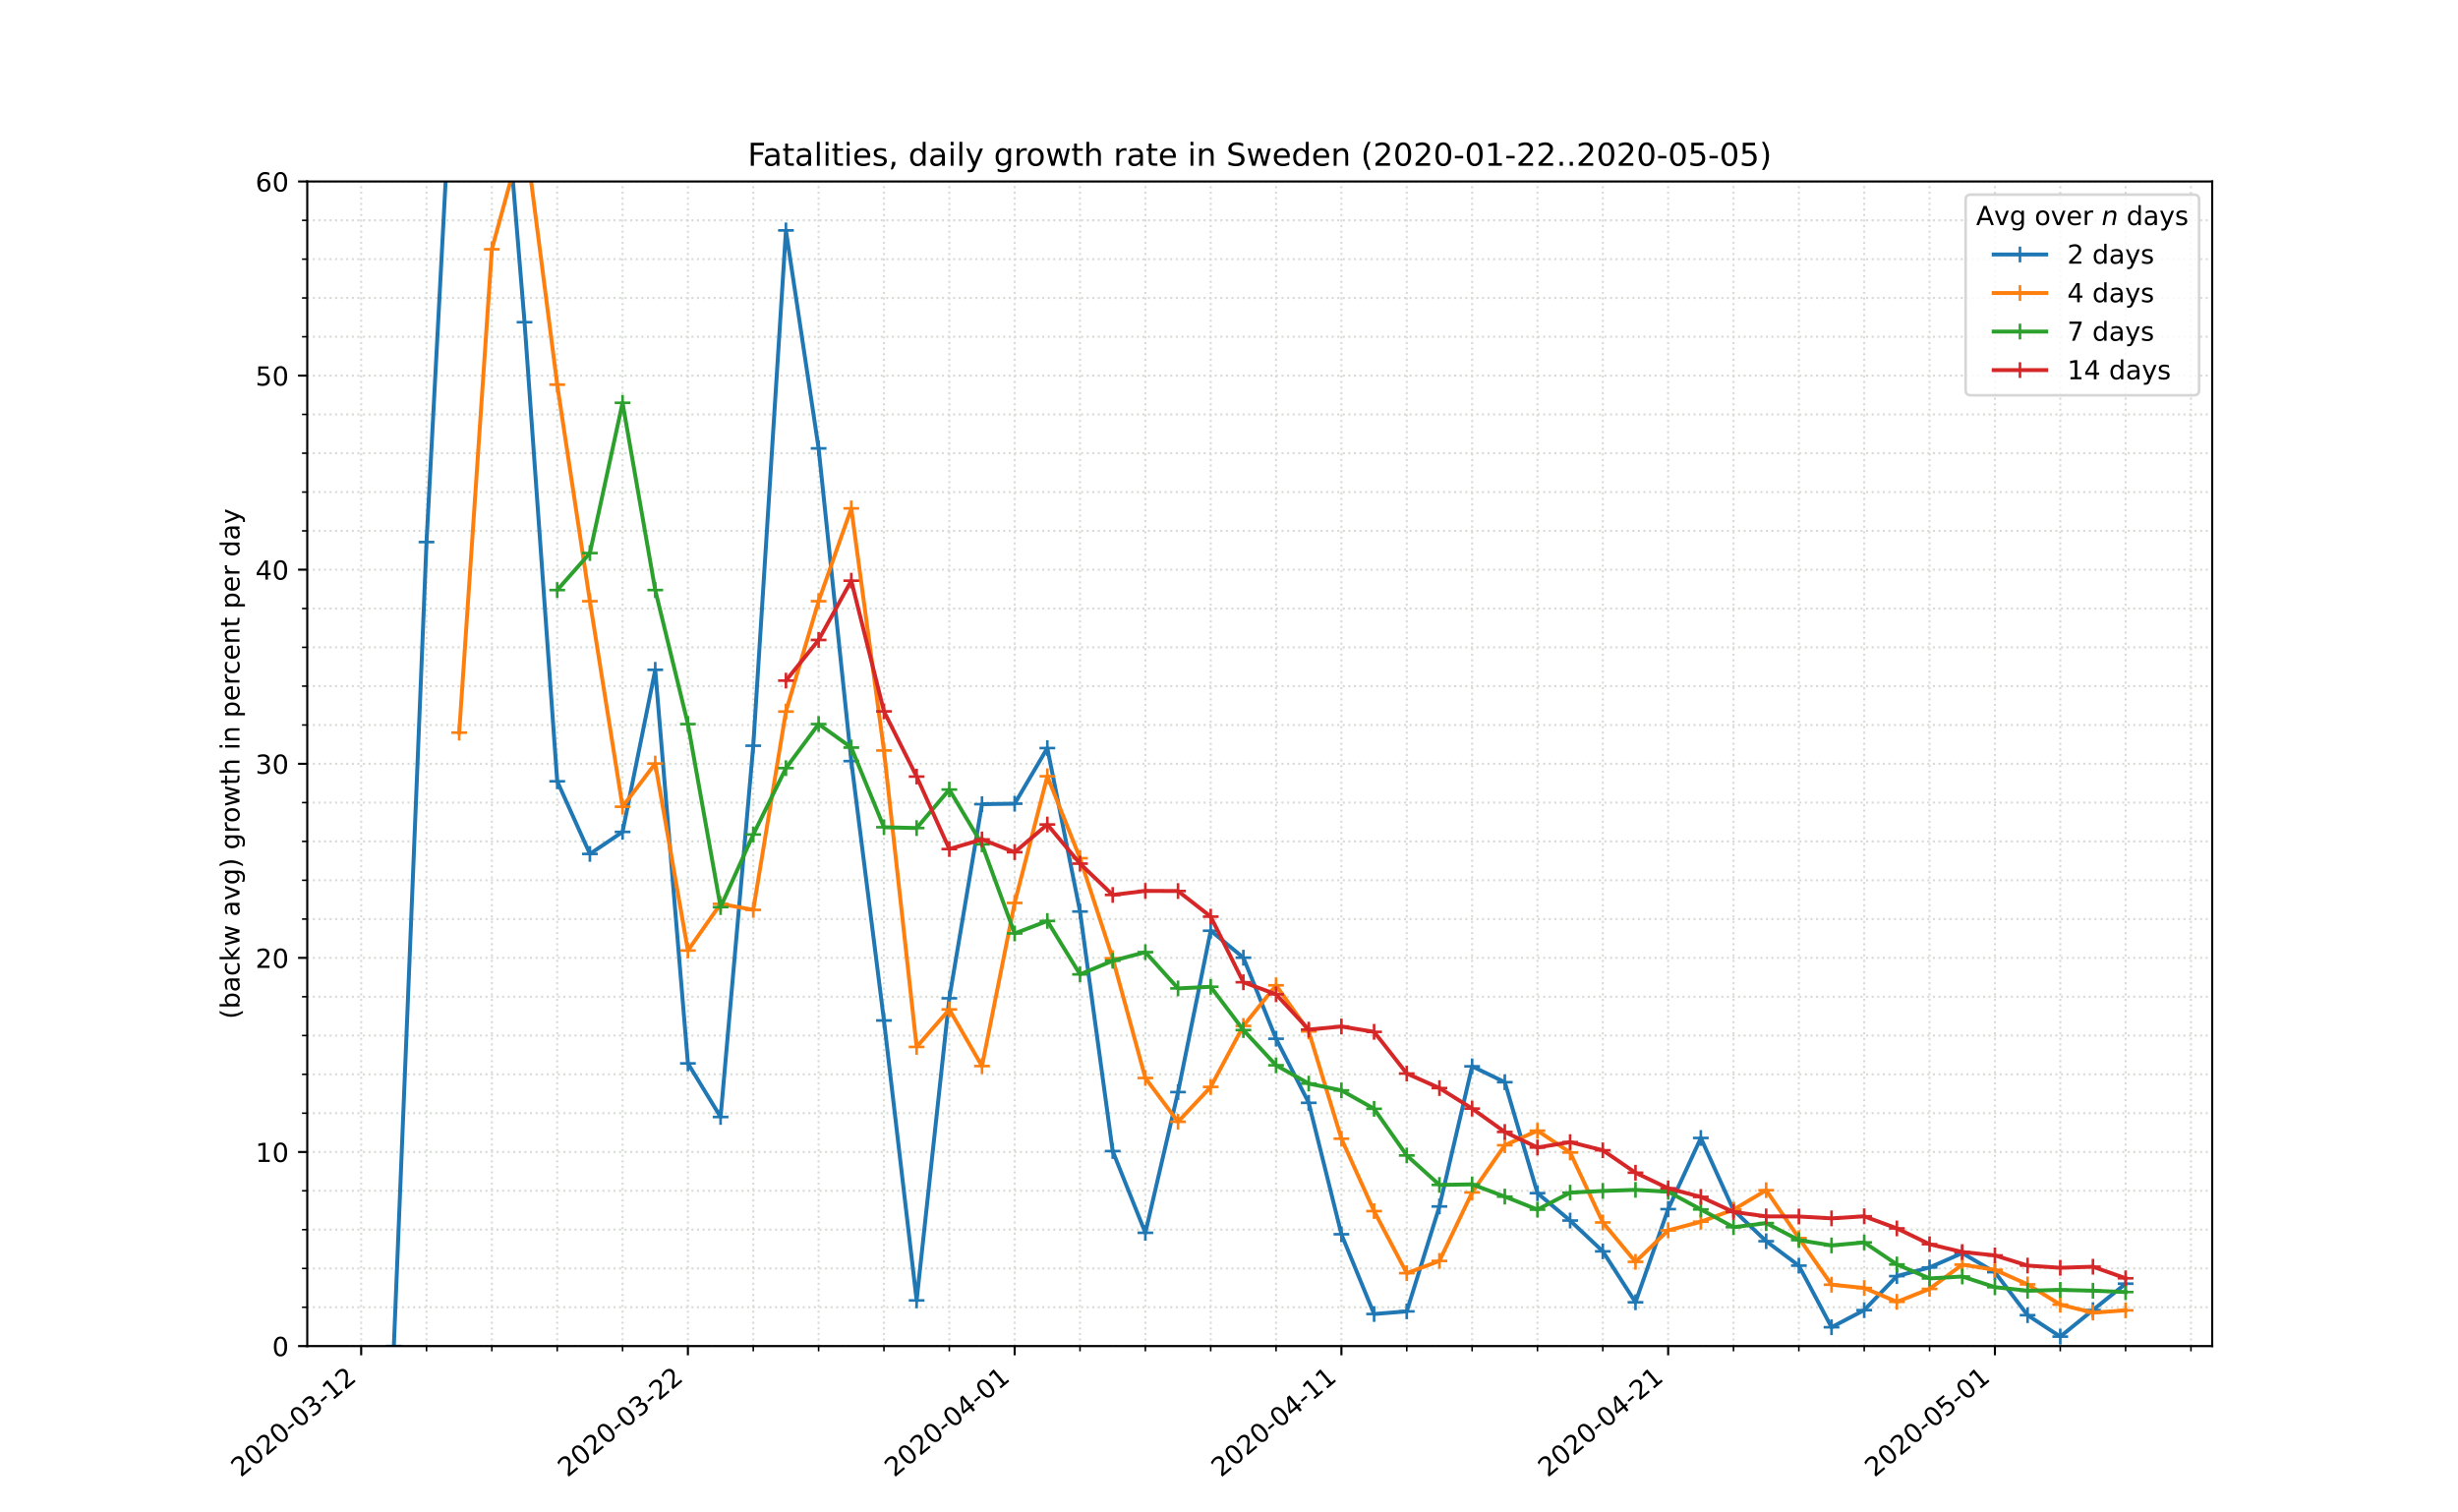 <?xml version="1.0" encoding="utf-8" standalone="no"?>
<!DOCTYPE svg PUBLIC "-//W3C//DTD SVG 1.1//EN"
  "http://www.w3.org/Graphics/SVG/1.1/DTD/svg11.dtd">
<!-- Created with matplotlib (https://matplotlib.org/) -->
<svg height="576pt" version="1.1" viewBox="0 0 936 576" width="936pt" xmlns="http://www.w3.org/2000/svg" xmlns:xlink="http://www.w3.org/1999/xlink">
 <defs>
  <style type="text/css">
*{stroke-linecap:butt;stroke-linejoin:round;}
  </style>
 </defs>
 <g id="figure_1">
  <g id="patch_1">
   <path d="M 0 576 
L 936 576 
L 936 0 
L 0 0 
z
" style="fill:#ffffff;"/>
  </g>
  <g id="axes_1">
   <g id="patch_2">
    <path d="M 117 512.64 
L 842.4 512.64 
L 842.4 69.12 
L 117 69.12 
z
" style="fill:#ffffff;"/>
   </g>
   <g id="matplotlib.axis_1">
    <g id="xtick_1">
     <g id="line2d_1">
      <path clip-path="url(#p21776ab256)" d="M 137.53 512.64 
L 137.53 69.12 
" style="fill:none;stroke:#d8dcd6;stroke-dasharray:0.8,1.32;stroke-dashoffset:0;stroke-width:0.8;"/>
     </g>
     <g id="line2d_2">
      <defs>
       <path d="M 0 0 
L 0 3.5 
" id="mb9159545aa" style="stroke:#000000;stroke-width:0.8;"/>
      </defs>
      <g>
       <use style="stroke:#000000;stroke-width:0.8;" x="137.53" xlink:href="#mb9159545aa" y="512.64"/>
      </g>
     </g>
     <g id="text_1">
      <!-- 2020-03-12 -->
      <defs>
       <path d="M 19.188 8.297 
L 53.609 8.297 
L 53.609 0 
L 7.328 0 
L 7.328 8.297 
Q 12.938 14.109 22.625 23.891 
Q 32.328 33.688 34.812 36.531 
Q 39.547 41.844 41.422 45.531 
Q 43.312 49.219 43.312 52.781 
Q 43.312 58.594 39.234 62.25 
Q 35.156 65.922 28.609 65.922 
Q 23.969 65.922 18.812 64.312 
Q 13.672 62.703 7.812 59.422 
L 7.812 69.391 
Q 13.766 71.781 18.938 73 
Q 24.125 74.219 28.422 74.219 
Q 39.75 74.219 46.484 68.547 
Q 53.219 62.891 53.219 53.422 
Q 53.219 48.922 51.531 44.891 
Q 49.859 40.875 45.406 35.406 
Q 44.188 33.984 37.641 27.219 
Q 31.109 20.453 19.188 8.297 
z
" id="DejaVuSans-50"/>
       <path d="M 31.781 66.406 
Q 24.172 66.406 20.328 58.906 
Q 16.5 51.422 16.5 36.375 
Q 16.5 21.391 20.328 13.891 
Q 24.172 6.391 31.781 6.391 
Q 39.453 6.391 43.281 13.891 
Q 47.125 21.391 47.125 36.375 
Q 47.125 51.422 43.281 58.906 
Q 39.453 66.406 31.781 66.406 
z
M 31.781 74.219 
Q 44.047 74.219 50.516 64.516 
Q 56.984 54.828 56.984 36.375 
Q 56.984 17.969 50.516 8.266 
Q 44.047 -1.422 31.781 -1.422 
Q 19.531 -1.422 13.062 8.266 
Q 6.594 17.969 6.594 36.375 
Q 6.594 54.828 13.062 64.516 
Q 19.531 74.219 31.781 74.219 
z
" id="DejaVuSans-48"/>
       <path d="M 4.891 31.391 
L 31.203 31.391 
L 31.203 23.391 
L 4.891 23.391 
z
" id="DejaVuSans-45"/>
       <path d="M 40.578 39.312 
Q 47.656 37.797 51.625 33 
Q 55.609 28.219 55.609 21.188 
Q 55.609 10.406 48.188 4.484 
Q 40.766 -1.422 27.094 -1.422 
Q 22.516 -1.422 17.656 -0.516 
Q 12.797 0.391 7.625 2.203 
L 7.625 11.719 
Q 11.719 9.328 16.594 8.109 
Q 21.484 6.891 26.812 6.891 
Q 36.078 6.891 40.938 10.547 
Q 45.797 14.203 45.797 21.188 
Q 45.797 27.641 41.281 31.266 
Q 36.766 34.906 28.719 34.906 
L 20.219 34.906 
L 20.219 43.016 
L 29.109 43.016 
Q 36.375 43.016 40.234 45.922 
Q 44.094 48.828 44.094 54.297 
Q 44.094 59.906 40.109 62.906 
Q 36.141 65.922 28.719 65.922 
Q 24.656 65.922 20.016 65.031 
Q 15.375 64.156 9.812 62.312 
L 9.812 71.094 
Q 15.438 72.656 20.344 73.438 
Q 25.25 74.219 29.594 74.219 
Q 40.828 74.219 47.359 69.109 
Q 53.906 64.016 53.906 55.328 
Q 53.906 49.266 50.438 45.094 
Q 46.969 40.922 40.578 39.312 
z
" id="DejaVuSans-51"/>
       <path d="M 12.406 8.297 
L 28.516 8.297 
L 28.516 63.922 
L 10.984 60.406 
L 10.984 69.391 
L 28.422 72.906 
L 38.281 72.906 
L 38.281 8.297 
L 54.391 8.297 
L 54.391 0 
L 12.406 0 
z
" id="DejaVuSans-49"/>
      </defs>
      <g transform="translate(91.674 562.817)rotate(-40)scale(0.1 -0.1)">
       <use xlink:href="#DejaVuSans-50"/>
       <use x="63.623" xlink:href="#DejaVuSans-48"/>
       <use x="127.246" xlink:href="#DejaVuSans-50"/>
       <use x="190.869" xlink:href="#DejaVuSans-48"/>
       <use x="254.492" xlink:href="#DejaVuSans-45"/>
       <use x="290.576" xlink:href="#DejaVuSans-48"/>
       <use x="354.199" xlink:href="#DejaVuSans-51"/>
       <use x="417.822" xlink:href="#DejaVuSans-45"/>
       <use x="453.906" xlink:href="#DejaVuSans-49"/>
       <use x="517.529" xlink:href="#DejaVuSans-50"/>
      </g>
     </g>
    </g>
    <g id="xtick_2">
     <g id="line2d_3">
      <path clip-path="url(#p21776ab256)" d="M 261.956 512.64 
L 261.956 69.12 
" style="fill:none;stroke:#d8dcd6;stroke-dasharray:0.8,1.32;stroke-dashoffset:0;stroke-width:0.8;"/>
     </g>
     <g id="line2d_4">
      <g>
       <use style="stroke:#000000;stroke-width:0.8;" x="261.956" xlink:href="#mb9159545aa" y="512.64"/>
      </g>
     </g>
     <g id="text_2">
      <!-- 2020-03-22 -->
      <g transform="translate(216.1 562.817)rotate(-40)scale(0.1 -0.1)">
       <use xlink:href="#DejaVuSans-50"/>
       <use x="63.623" xlink:href="#DejaVuSans-48"/>
       <use x="127.246" xlink:href="#DejaVuSans-50"/>
       <use x="190.869" xlink:href="#DejaVuSans-48"/>
       <use x="254.492" xlink:href="#DejaVuSans-45"/>
       <use x="290.576" xlink:href="#DejaVuSans-48"/>
       <use x="354.199" xlink:href="#DejaVuSans-51"/>
       <use x="417.822" xlink:href="#DejaVuSans-45"/>
       <use x="453.906" xlink:href="#DejaVuSans-50"/>
       <use x="517.529" xlink:href="#DejaVuSans-50"/>
      </g>
     </g>
    </g>
    <g id="xtick_3">
     <g id="line2d_5">
      <path clip-path="url(#p21776ab256)" d="M 386.381 512.64 
L 386.381 69.12 
" style="fill:none;stroke:#d8dcd6;stroke-dasharray:0.8,1.32;stroke-dashoffset:0;stroke-width:0.8;"/>
     </g>
     <g id="line2d_6">
      <g>
       <use style="stroke:#000000;stroke-width:0.8;" x="386.381" xlink:href="#mb9159545aa" y="512.64"/>
      </g>
     </g>
     <g id="text_3">
      <!-- 2020-04-01 -->
      <defs>
       <path d="M 37.797 64.312 
L 12.891 25.391 
L 37.797 25.391 
z
M 35.203 72.906 
L 47.609 72.906 
L 47.609 25.391 
L 58.016 25.391 
L 58.016 17.188 
L 47.609 17.188 
L 47.609 0 
L 37.797 0 
L 37.797 17.188 
L 4.891 17.188 
L 4.891 26.703 
z
" id="DejaVuSans-52"/>
      </defs>
      <g transform="translate(340.525 562.817)rotate(-40)scale(0.1 -0.1)">
       <use xlink:href="#DejaVuSans-50"/>
       <use x="63.623" xlink:href="#DejaVuSans-48"/>
       <use x="127.246" xlink:href="#DejaVuSans-50"/>
       <use x="190.869" xlink:href="#DejaVuSans-48"/>
       <use x="254.492" xlink:href="#DejaVuSans-45"/>
       <use x="290.576" xlink:href="#DejaVuSans-48"/>
       <use x="354.199" xlink:href="#DejaVuSans-52"/>
       <use x="417.822" xlink:href="#DejaVuSans-45"/>
       <use x="453.906" xlink:href="#DejaVuSans-48"/>
       <use x="517.529" xlink:href="#DejaVuSans-49"/>
      </g>
     </g>
    </g>
    <g id="xtick_4">
     <g id="line2d_7">
      <path clip-path="url(#p21776ab256)" d="M 510.806 512.64 
L 510.806 69.12 
" style="fill:none;stroke:#d8dcd6;stroke-dasharray:0.8,1.32;stroke-dashoffset:0;stroke-width:0.8;"/>
     </g>
     <g id="line2d_8">
      <g>
       <use style="stroke:#000000;stroke-width:0.8;" x="510.806" xlink:href="#mb9159545aa" y="512.64"/>
      </g>
     </g>
     <g id="text_4">
      <!-- 2020-04-11 -->
      <g transform="translate(464.95 562.817)rotate(-40)scale(0.1 -0.1)">
       <use xlink:href="#DejaVuSans-50"/>
       <use x="63.623" xlink:href="#DejaVuSans-48"/>
       <use x="127.246" xlink:href="#DejaVuSans-50"/>
       <use x="190.869" xlink:href="#DejaVuSans-48"/>
       <use x="254.492" xlink:href="#DejaVuSans-45"/>
       <use x="290.576" xlink:href="#DejaVuSans-48"/>
       <use x="354.199" xlink:href="#DejaVuSans-52"/>
       <use x="417.822" xlink:href="#DejaVuSans-45"/>
       <use x="453.906" xlink:href="#DejaVuSans-49"/>
       <use x="517.529" xlink:href="#DejaVuSans-49"/>
      </g>
     </g>
    </g>
    <g id="xtick_5">
     <g id="line2d_9">
      <path clip-path="url(#p21776ab256)" d="M 635.232 512.64 
L 635.232 69.12 
" style="fill:none;stroke:#d8dcd6;stroke-dasharray:0.8,1.32;stroke-dashoffset:0;stroke-width:0.8;"/>
     </g>
     <g id="line2d_10">
      <g>
       <use style="stroke:#000000;stroke-width:0.8;" x="635.232" xlink:href="#mb9159545aa" y="512.64"/>
      </g>
     </g>
     <g id="text_5">
      <!-- 2020-04-21 -->
      <g transform="translate(589.376 562.817)rotate(-40)scale(0.1 -0.1)">
       <use xlink:href="#DejaVuSans-50"/>
       <use x="63.623" xlink:href="#DejaVuSans-48"/>
       <use x="127.246" xlink:href="#DejaVuSans-50"/>
       <use x="190.869" xlink:href="#DejaVuSans-48"/>
       <use x="254.492" xlink:href="#DejaVuSans-45"/>
       <use x="290.576" xlink:href="#DejaVuSans-48"/>
       <use x="354.199" xlink:href="#DejaVuSans-52"/>
       <use x="417.822" xlink:href="#DejaVuSans-45"/>
       <use x="453.906" xlink:href="#DejaVuSans-50"/>
       <use x="517.529" xlink:href="#DejaVuSans-49"/>
      </g>
     </g>
    </g>
    <g id="xtick_6">
     <g id="line2d_11">
      <path clip-path="url(#p21776ab256)" d="M 759.657 512.64 
L 759.657 69.12 
" style="fill:none;stroke:#d8dcd6;stroke-dasharray:0.8,1.32;stroke-dashoffset:0;stroke-width:0.8;"/>
     </g>
     <g id="line2d_12">
      <g>
       <use style="stroke:#000000;stroke-width:0.8;" x="759.657" xlink:href="#mb9159545aa" y="512.64"/>
      </g>
     </g>
     <g id="text_6">
      <!-- 2020-05-01 -->
      <defs>
       <path d="M 10.797 72.906 
L 49.516 72.906 
L 49.516 64.594 
L 19.828 64.594 
L 19.828 46.734 
Q 21.969 47.469 24.109 47.828 
Q 26.266 48.188 28.422 48.188 
Q 40.625 48.188 47.75 41.5 
Q 54.891 34.812 54.891 23.391 
Q 54.891 11.625 47.562 5.094 
Q 40.234 -1.422 26.906 -1.422 
Q 22.312 -1.422 17.547 -0.641 
Q 12.797 0.141 7.719 1.703 
L 7.719 11.625 
Q 12.109 9.234 16.797 8.062 
Q 21.484 6.891 26.703 6.891 
Q 35.156 6.891 40.078 11.328 
Q 45.016 15.766 45.016 23.391 
Q 45.016 31 40.078 35.438 
Q 35.156 39.891 26.703 39.891 
Q 22.75 39.891 18.812 39.016 
Q 14.891 38.141 10.797 36.281 
z
" id="DejaVuSans-53"/>
      </defs>
      <g transform="translate(713.801 562.817)rotate(-40)scale(0.1 -0.1)">
       <use xlink:href="#DejaVuSans-50"/>
       <use x="63.623" xlink:href="#DejaVuSans-48"/>
       <use x="127.246" xlink:href="#DejaVuSans-50"/>
       <use x="190.869" xlink:href="#DejaVuSans-48"/>
       <use x="254.492" xlink:href="#DejaVuSans-45"/>
       <use x="290.576" xlink:href="#DejaVuSans-48"/>
       <use x="354.199" xlink:href="#DejaVuSans-53"/>
       <use x="417.822" xlink:href="#DejaVuSans-45"/>
       <use x="453.906" xlink:href="#DejaVuSans-48"/>
       <use x="517.529" xlink:href="#DejaVuSans-49"/>
      </g>
     </g>
    </g>
    <g id="xtick_7">
     <g id="line2d_13">
      <path clip-path="url(#p21776ab256)" d="M 162.415 512.64 
L 162.415 69.12 
" style="fill:none;stroke:#d8dcd6;stroke-dasharray:0.8,1.32;stroke-dashoffset:0;stroke-width:0.8;"/>
     </g>
     <g id="line2d_14">
      <defs>
       <path d="M 0 0 
L 0 2 
" id="m9d2712bcd8" style="stroke:#000000;stroke-width:0.6;"/>
      </defs>
      <g>
       <use style="stroke:#000000;stroke-width:0.6;" x="162.415" xlink:href="#m9d2712bcd8" y="512.64"/>
      </g>
     </g>
    </g>
    <g id="xtick_8">
     <g id="line2d_15">
      <path clip-path="url(#p21776ab256)" d="M 187.3 512.64 
L 187.3 69.12 
" style="fill:none;stroke:#d8dcd6;stroke-dasharray:0.8,1.32;stroke-dashoffset:0;stroke-width:0.8;"/>
     </g>
     <g id="line2d_16">
      <g>
       <use style="stroke:#000000;stroke-width:0.6;" x="187.3" xlink:href="#m9d2712bcd8" y="512.64"/>
      </g>
     </g>
    </g>
    <g id="xtick_9">
     <g id="line2d_17">
      <path clip-path="url(#p21776ab256)" d="M 212.185 512.64 
L 212.185 69.12 
" style="fill:none;stroke:#d8dcd6;stroke-dasharray:0.8,1.32;stroke-dashoffset:0;stroke-width:0.8;"/>
     </g>
     <g id="line2d_18">
      <g>
       <use style="stroke:#000000;stroke-width:0.6;" x="212.185" xlink:href="#m9d2712bcd8" y="512.64"/>
      </g>
     </g>
    </g>
    <g id="xtick_10">
     <g id="line2d_19">
      <path clip-path="url(#p21776ab256)" d="M 237.07 512.64 
L 237.07 69.12 
" style="fill:none;stroke:#d8dcd6;stroke-dasharray:0.8,1.32;stroke-dashoffset:0;stroke-width:0.8;"/>
     </g>
     <g id="line2d_20">
      <g>
       <use style="stroke:#000000;stroke-width:0.6;" x="237.07" xlink:href="#m9d2712bcd8" y="512.64"/>
      </g>
     </g>
    </g>
    <g id="xtick_11">
     <g id="line2d_21">
      <path clip-path="url(#p21776ab256)" d="M 286.841 512.64 
L 286.841 69.12 
" style="fill:none;stroke:#d8dcd6;stroke-dasharray:0.8,1.32;stroke-dashoffset:0;stroke-width:0.8;"/>
     </g>
     <g id="line2d_22">
      <g>
       <use style="stroke:#000000;stroke-width:0.6;" x="286.841" xlink:href="#m9d2712bcd8" y="512.64"/>
      </g>
     </g>
    </g>
    <g id="xtick_12">
     <g id="line2d_23">
      <path clip-path="url(#p21776ab256)" d="M 311.726 512.64 
L 311.726 69.12 
" style="fill:none;stroke:#d8dcd6;stroke-dasharray:0.8,1.32;stroke-dashoffset:0;stroke-width:0.8;"/>
     </g>
     <g id="line2d_24">
      <g>
       <use style="stroke:#000000;stroke-width:0.6;" x="311.726" xlink:href="#m9d2712bcd8" y="512.64"/>
      </g>
     </g>
    </g>
    <g id="xtick_13">
     <g id="line2d_25">
      <path clip-path="url(#p21776ab256)" d="M 336.611 512.64 
L 336.611 69.12 
" style="fill:none;stroke:#d8dcd6;stroke-dasharray:0.8,1.32;stroke-dashoffset:0;stroke-width:0.8;"/>
     </g>
     <g id="line2d_26">
      <g>
       <use style="stroke:#000000;stroke-width:0.6;" x="336.611" xlink:href="#m9d2712bcd8" y="512.64"/>
      </g>
     </g>
    </g>
    <g id="xtick_14">
     <g id="line2d_27">
      <path clip-path="url(#p21776ab256)" d="M 361.496 512.64 
L 361.496 69.12 
" style="fill:none;stroke:#d8dcd6;stroke-dasharray:0.8,1.32;stroke-dashoffset:0;stroke-width:0.8;"/>
     </g>
     <g id="line2d_28">
      <g>
       <use style="stroke:#000000;stroke-width:0.6;" x="361.496" xlink:href="#m9d2712bcd8" y="512.64"/>
      </g>
     </g>
    </g>
    <g id="xtick_15">
     <g id="line2d_29">
      <path clip-path="url(#p21776ab256)" d="M 411.266 512.64 
L 411.266 69.12 
" style="fill:none;stroke:#d8dcd6;stroke-dasharray:0.8,1.32;stroke-dashoffset:0;stroke-width:0.8;"/>
     </g>
     <g id="line2d_30">
      <g>
       <use style="stroke:#000000;stroke-width:0.6;" x="411.266" xlink:href="#m9d2712bcd8" y="512.64"/>
      </g>
     </g>
    </g>
    <g id="xtick_16">
     <g id="line2d_31">
      <path clip-path="url(#p21776ab256)" d="M 436.151 512.64 
L 436.151 69.12 
" style="fill:none;stroke:#d8dcd6;stroke-dasharray:0.8,1.32;stroke-dashoffset:0;stroke-width:0.8;"/>
     </g>
     <g id="line2d_32">
      <g>
       <use style="stroke:#000000;stroke-width:0.6;" x="436.151" xlink:href="#m9d2712bcd8" y="512.64"/>
      </g>
     </g>
    </g>
    <g id="xtick_17">
     <g id="line2d_33">
      <path clip-path="url(#p21776ab256)" d="M 461.036 512.64 
L 461.036 69.12 
" style="fill:none;stroke:#d8dcd6;stroke-dasharray:0.8,1.32;stroke-dashoffset:0;stroke-width:0.8;"/>
     </g>
     <g id="line2d_34">
      <g>
       <use style="stroke:#000000;stroke-width:0.6;" x="461.036" xlink:href="#m9d2712bcd8" y="512.64"/>
      </g>
     </g>
    </g>
    <g id="xtick_18">
     <g id="line2d_35">
      <path clip-path="url(#p21776ab256)" d="M 485.921 512.64 
L 485.921 69.12 
" style="fill:none;stroke:#d8dcd6;stroke-dasharray:0.8,1.32;stroke-dashoffset:0;stroke-width:0.8;"/>
     </g>
     <g id="line2d_36">
      <g>
       <use style="stroke:#000000;stroke-width:0.6;" x="485.921" xlink:href="#m9d2712bcd8" y="512.64"/>
      </g>
     </g>
    </g>
    <g id="xtick_19">
     <g id="line2d_37">
      <path clip-path="url(#p21776ab256)" d="M 535.691 512.64 
L 535.691 69.12 
" style="fill:none;stroke:#d8dcd6;stroke-dasharray:0.8,1.32;stroke-dashoffset:0;stroke-width:0.8;"/>
     </g>
     <g id="line2d_38">
      <g>
       <use style="stroke:#000000;stroke-width:0.6;" x="535.691" xlink:href="#m9d2712bcd8" y="512.64"/>
      </g>
     </g>
    </g>
    <g id="xtick_20">
     <g id="line2d_39">
      <path clip-path="url(#p21776ab256)" d="M 560.577 512.64 
L 560.577 69.12 
" style="fill:none;stroke:#d8dcd6;stroke-dasharray:0.8,1.32;stroke-dashoffset:0;stroke-width:0.8;"/>
     </g>
     <g id="line2d_40">
      <g>
       <use style="stroke:#000000;stroke-width:0.6;" x="560.577" xlink:href="#m9d2712bcd8" y="512.64"/>
      </g>
     </g>
    </g>
    <g id="xtick_21">
     <g id="line2d_41">
      <path clip-path="url(#p21776ab256)" d="M 585.462 512.64 
L 585.462 69.12 
" style="fill:none;stroke:#d8dcd6;stroke-dasharray:0.8,1.32;stroke-dashoffset:0;stroke-width:0.8;"/>
     </g>
     <g id="line2d_42">
      <g>
       <use style="stroke:#000000;stroke-width:0.6;" x="585.462" xlink:href="#m9d2712bcd8" y="512.64"/>
      </g>
     </g>
    </g>
    <g id="xtick_22">
     <g id="line2d_43">
      <path clip-path="url(#p21776ab256)" d="M 610.347 512.64 
L 610.347 69.12 
" style="fill:none;stroke:#d8dcd6;stroke-dasharray:0.8,1.32;stroke-dashoffset:0;stroke-width:0.8;"/>
     </g>
     <g id="line2d_44">
      <g>
       <use style="stroke:#000000;stroke-width:0.6;" x="610.347" xlink:href="#m9d2712bcd8" y="512.64"/>
      </g>
     </g>
    </g>
    <g id="xtick_23">
     <g id="line2d_45">
      <path clip-path="url(#p21776ab256)" d="M 660.117 512.64 
L 660.117 69.12 
" style="fill:none;stroke:#d8dcd6;stroke-dasharray:0.8,1.32;stroke-dashoffset:0;stroke-width:0.8;"/>
     </g>
     <g id="line2d_46">
      <g>
       <use style="stroke:#000000;stroke-width:0.6;" x="660.117" xlink:href="#m9d2712bcd8" y="512.64"/>
      </g>
     </g>
    </g>
    <g id="xtick_24">
     <g id="line2d_47">
      <path clip-path="url(#p21776ab256)" d="M 685.002 512.64 
L 685.002 69.12 
" style="fill:none;stroke:#d8dcd6;stroke-dasharray:0.8,1.32;stroke-dashoffset:0;stroke-width:0.8;"/>
     </g>
     <g id="line2d_48">
      <g>
       <use style="stroke:#000000;stroke-width:0.6;" x="685.002" xlink:href="#m9d2712bcd8" y="512.64"/>
      </g>
     </g>
    </g>
    <g id="xtick_25">
     <g id="line2d_49">
      <path clip-path="url(#p21776ab256)" d="M 709.887 512.64 
L 709.887 69.12 
" style="fill:none;stroke:#d8dcd6;stroke-dasharray:0.8,1.32;stroke-dashoffset:0;stroke-width:0.8;"/>
     </g>
     <g id="line2d_50">
      <g>
       <use style="stroke:#000000;stroke-width:0.6;" x="709.887" xlink:href="#m9d2712bcd8" y="512.64"/>
      </g>
     </g>
    </g>
    <g id="xtick_26">
     <g id="line2d_51">
      <path clip-path="url(#p21776ab256)" d="M 734.772 512.64 
L 734.772 69.12 
" style="fill:none;stroke:#d8dcd6;stroke-dasharray:0.8,1.32;stroke-dashoffset:0;stroke-width:0.8;"/>
     </g>
     <g id="line2d_52">
      <g>
       <use style="stroke:#000000;stroke-width:0.6;" x="734.772" xlink:href="#m9d2712bcd8" y="512.64"/>
      </g>
     </g>
    </g>
    <g id="xtick_27">
     <g id="line2d_53">
      <path clip-path="url(#p21776ab256)" d="M 784.542 512.64 
L 784.542 69.12 
" style="fill:none;stroke:#d8dcd6;stroke-dasharray:0.8,1.32;stroke-dashoffset:0;stroke-width:0.8;"/>
     </g>
     <g id="line2d_54">
      <g>
       <use style="stroke:#000000;stroke-width:0.6;" x="784.542" xlink:href="#m9d2712bcd8" y="512.64"/>
      </g>
     </g>
    </g>
    <g id="xtick_28">
     <g id="line2d_55">
      <path clip-path="url(#p21776ab256)" d="M 809.427 512.64 
L 809.427 69.12 
" style="fill:none;stroke:#d8dcd6;stroke-dasharray:0.8,1.32;stroke-dashoffset:0;stroke-width:0.8;"/>
     </g>
     <g id="line2d_56">
      <g>
       <use style="stroke:#000000;stroke-width:0.6;" x="809.427" xlink:href="#m9d2712bcd8" y="512.64"/>
      </g>
     </g>
    </g>
    <g id="xtick_29">
     <g id="line2d_57">
      <path clip-path="url(#p21776ab256)" d="M 834.312 512.64 
L 834.312 69.12 
" style="fill:none;stroke:#d8dcd6;stroke-dasharray:0.8,1.32;stroke-dashoffset:0;stroke-width:0.8;"/>
     </g>
     <g id="line2d_58">
      <g>
       <use style="stroke:#000000;stroke-width:0.6;" x="834.312" xlink:href="#m9d2712bcd8" y="512.64"/>
      </g>
     </g>
    </g>
   </g>
   <g id="matplotlib.axis_2">
    <g id="ytick_1">
     <g id="line2d_59">
      <path clip-path="url(#p21776ab256)" d="M 117 512.64 
L 842.4 512.64 
" style="fill:none;stroke:#d8dcd6;stroke-dasharray:0.8,1.32;stroke-dashoffset:0;stroke-width:0.8;"/>
     </g>
     <g id="line2d_60">
      <defs>
       <path d="M 0 0 
L -3.5 0 
" id="me846db0bca" style="stroke:#000000;stroke-width:0.8;"/>
      </defs>
      <g>
       <use style="stroke:#000000;stroke-width:0.8;" x="117" xlink:href="#me846db0bca" y="512.64"/>
      </g>
     </g>
     <g id="text_7">
      <!-- 0 -->
      <g transform="translate(103.638 516.439)scale(0.1 -0.1)">
       <use xlink:href="#DejaVuSans-48"/>
      </g>
     </g>
    </g>
    <g id="ytick_2">
     <g id="line2d_61">
      <path clip-path="url(#p21776ab256)" d="M 117 438.72 
L 842.4 438.72 
" style="fill:none;stroke:#d8dcd6;stroke-dasharray:0.8,1.32;stroke-dashoffset:0;stroke-width:0.8;"/>
     </g>
     <g id="line2d_62">
      <g>
       <use style="stroke:#000000;stroke-width:0.8;" x="117" xlink:href="#me846db0bca" y="438.72"/>
      </g>
     </g>
     <g id="text_8">
      <!-- 10 -->
      <g transform="translate(97.275 442.519)scale(0.1 -0.1)">
       <use xlink:href="#DejaVuSans-49"/>
       <use x="63.623" xlink:href="#DejaVuSans-48"/>
      </g>
     </g>
    </g>
    <g id="ytick_3">
     <g id="line2d_63">
      <path clip-path="url(#p21776ab256)" d="M 117 364.8 
L 842.4 364.8 
" style="fill:none;stroke:#d8dcd6;stroke-dasharray:0.8,1.32;stroke-dashoffset:0;stroke-width:0.8;"/>
     </g>
     <g id="line2d_64">
      <g>
       <use style="stroke:#000000;stroke-width:0.8;" x="117" xlink:href="#me846db0bca" y="364.8"/>
      </g>
     </g>
     <g id="text_9">
      <!-- 20 -->
      <g transform="translate(97.275 368.599)scale(0.1 -0.1)">
       <use xlink:href="#DejaVuSans-50"/>
       <use x="63.623" xlink:href="#DejaVuSans-48"/>
      </g>
     </g>
    </g>
    <g id="ytick_4">
     <g id="line2d_65">
      <path clip-path="url(#p21776ab256)" d="M 117 290.88 
L 842.4 290.88 
" style="fill:none;stroke:#d8dcd6;stroke-dasharray:0.8,1.32;stroke-dashoffset:0;stroke-width:0.8;"/>
     </g>
     <g id="line2d_66">
      <g>
       <use style="stroke:#000000;stroke-width:0.8;" x="117" xlink:href="#me846db0bca" y="290.88"/>
      </g>
     </g>
     <g id="text_10">
      <!-- 30 -->
      <g transform="translate(97.275 294.679)scale(0.1 -0.1)">
       <use xlink:href="#DejaVuSans-51"/>
       <use x="63.623" xlink:href="#DejaVuSans-48"/>
      </g>
     </g>
    </g>
    <g id="ytick_5">
     <g id="line2d_67">
      <path clip-path="url(#p21776ab256)" d="M 117 216.96 
L 842.4 216.96 
" style="fill:none;stroke:#d8dcd6;stroke-dasharray:0.8,1.32;stroke-dashoffset:0;stroke-width:0.8;"/>
     </g>
     <g id="line2d_68">
      <g>
       <use style="stroke:#000000;stroke-width:0.8;" x="117" xlink:href="#me846db0bca" y="216.96"/>
      </g>
     </g>
     <g id="text_11">
      <!-- 40 -->
      <g transform="translate(97.275 220.759)scale(0.1 -0.1)">
       <use xlink:href="#DejaVuSans-52"/>
       <use x="63.623" xlink:href="#DejaVuSans-48"/>
      </g>
     </g>
    </g>
    <g id="ytick_6">
     <g id="line2d_69">
      <path clip-path="url(#p21776ab256)" d="M 117 143.04 
L 842.4 143.04 
" style="fill:none;stroke:#d8dcd6;stroke-dasharray:0.8,1.32;stroke-dashoffset:0;stroke-width:0.8;"/>
     </g>
     <g id="line2d_70">
      <g>
       <use style="stroke:#000000;stroke-width:0.8;" x="117" xlink:href="#me846db0bca" y="143.04"/>
      </g>
     </g>
     <g id="text_12">
      <!-- 50 -->
      <g transform="translate(97.275 146.839)scale(0.1 -0.1)">
       <use xlink:href="#DejaVuSans-53"/>
       <use x="63.623" xlink:href="#DejaVuSans-48"/>
      </g>
     </g>
    </g>
    <g id="ytick_7">
     <g id="line2d_71">
      <path clip-path="url(#p21776ab256)" d="M 117 69.12 
L 842.4 69.12 
" style="fill:none;stroke:#d8dcd6;stroke-dasharray:0.8,1.32;stroke-dashoffset:0;stroke-width:0.8;"/>
     </g>
     <g id="line2d_72">
      <g>
       <use style="stroke:#000000;stroke-width:0.8;" x="117" xlink:href="#me846db0bca" y="69.12"/>
      </g>
     </g>
     <g id="text_13">
      <!-- 60 -->
      <defs>
       <path d="M 33.016 40.375 
Q 26.375 40.375 22.484 35.828 
Q 18.609 31.297 18.609 23.391 
Q 18.609 15.531 22.484 10.953 
Q 26.375 6.391 33.016 6.391 
Q 39.656 6.391 43.531 10.953 
Q 47.406 15.531 47.406 23.391 
Q 47.406 31.297 43.531 35.828 
Q 39.656 40.375 33.016 40.375 
z
M 52.594 71.297 
L 52.594 62.312 
Q 48.875 64.062 45.094 64.984 
Q 41.312 65.922 37.594 65.922 
Q 27.828 65.922 22.672 59.328 
Q 17.531 52.734 16.797 39.406 
Q 19.672 43.656 24.016 45.922 
Q 28.375 48.188 33.594 48.188 
Q 44.578 48.188 50.953 41.516 
Q 57.328 34.859 57.328 23.391 
Q 57.328 12.156 50.688 5.359 
Q 44.047 -1.422 33.016 -1.422 
Q 20.359 -1.422 13.672 8.266 
Q 6.984 17.969 6.984 36.375 
Q 6.984 53.656 15.188 63.938 
Q 23.391 74.219 37.203 74.219 
Q 40.922 74.219 44.703 73.484 
Q 48.484 72.75 52.594 71.297 
z
" id="DejaVuSans-54"/>
      </defs>
      <g transform="translate(97.275 72.919)scale(0.1 -0.1)">
       <use xlink:href="#DejaVuSans-54"/>
       <use x="63.623" xlink:href="#DejaVuSans-48"/>
      </g>
     </g>
    </g>
    <g id="ytick_8">
     <g id="line2d_73">
      <path clip-path="url(#p21776ab256)" d="M 117 497.856 
L 842.4 497.856 
" style="fill:none;stroke:#d8dcd6;stroke-dasharray:0.8,1.32;stroke-dashoffset:0;stroke-width:0.8;"/>
     </g>
     <g id="line2d_74">
      <defs>
       <path d="M 0 0 
L -2 0 
" id="mb30b34725a" style="stroke:#000000;stroke-width:0.6;"/>
      </defs>
      <g>
       <use style="stroke:#000000;stroke-width:0.6;" x="117" xlink:href="#mb30b34725a" y="497.856"/>
      </g>
     </g>
    </g>
    <g id="ytick_9">
     <g id="line2d_75">
      <path clip-path="url(#p21776ab256)" d="M 117 483.072 
L 842.4 483.072 
" style="fill:none;stroke:#d8dcd6;stroke-dasharray:0.8,1.32;stroke-dashoffset:0;stroke-width:0.8;"/>
     </g>
     <g id="line2d_76">
      <g>
       <use style="stroke:#000000;stroke-width:0.6;" x="117" xlink:href="#mb30b34725a" y="483.072"/>
      </g>
     </g>
    </g>
    <g id="ytick_10">
     <g id="line2d_77">
      <path clip-path="url(#p21776ab256)" d="M 117 468.288 
L 842.4 468.288 
" style="fill:none;stroke:#d8dcd6;stroke-dasharray:0.8,1.32;stroke-dashoffset:0;stroke-width:0.8;"/>
     </g>
     <g id="line2d_78">
      <g>
       <use style="stroke:#000000;stroke-width:0.6;" x="117" xlink:href="#mb30b34725a" y="468.288"/>
      </g>
     </g>
    </g>
    <g id="ytick_11">
     <g id="line2d_79">
      <path clip-path="url(#p21776ab256)" d="M 117 453.504 
L 842.4 453.504 
" style="fill:none;stroke:#d8dcd6;stroke-dasharray:0.8,1.32;stroke-dashoffset:0;stroke-width:0.8;"/>
     </g>
     <g id="line2d_80">
      <g>
       <use style="stroke:#000000;stroke-width:0.6;" x="117" xlink:href="#mb30b34725a" y="453.504"/>
      </g>
     </g>
    </g>
    <g id="ytick_12">
     <g id="line2d_81">
      <path clip-path="url(#p21776ab256)" d="M 117 423.936 
L 842.4 423.936 
" style="fill:none;stroke:#d8dcd6;stroke-dasharray:0.8,1.32;stroke-dashoffset:0;stroke-width:0.8;"/>
     </g>
     <g id="line2d_82">
      <g>
       <use style="stroke:#000000;stroke-width:0.6;" x="117" xlink:href="#mb30b34725a" y="423.936"/>
      </g>
     </g>
    </g>
    <g id="ytick_13">
     <g id="line2d_83">
      <path clip-path="url(#p21776ab256)" d="M 117 409.152 
L 842.4 409.152 
" style="fill:none;stroke:#d8dcd6;stroke-dasharray:0.8,1.32;stroke-dashoffset:0;stroke-width:0.8;"/>
     </g>
     <g id="line2d_84">
      <g>
       <use style="stroke:#000000;stroke-width:0.6;" x="117" xlink:href="#mb30b34725a" y="409.152"/>
      </g>
     </g>
    </g>
    <g id="ytick_14">
     <g id="line2d_85">
      <path clip-path="url(#p21776ab256)" d="M 117 394.368 
L 842.4 394.368 
" style="fill:none;stroke:#d8dcd6;stroke-dasharray:0.8,1.32;stroke-dashoffset:0;stroke-width:0.8;"/>
     </g>
     <g id="line2d_86">
      <g>
       <use style="stroke:#000000;stroke-width:0.6;" x="117" xlink:href="#mb30b34725a" y="394.368"/>
      </g>
     </g>
    </g>
    <g id="ytick_15">
     <g id="line2d_87">
      <path clip-path="url(#p21776ab256)" d="M 117 379.584 
L 842.4 379.584 
" style="fill:none;stroke:#d8dcd6;stroke-dasharray:0.8,1.32;stroke-dashoffset:0;stroke-width:0.8;"/>
     </g>
     <g id="line2d_88">
      <g>
       <use style="stroke:#000000;stroke-width:0.6;" x="117" xlink:href="#mb30b34725a" y="379.584"/>
      </g>
     </g>
    </g>
    <g id="ytick_16">
     <g id="line2d_89">
      <path clip-path="url(#p21776ab256)" d="M 117 350.016 
L 842.4 350.016 
" style="fill:none;stroke:#d8dcd6;stroke-dasharray:0.8,1.32;stroke-dashoffset:0;stroke-width:0.8;"/>
     </g>
     <g id="line2d_90">
      <g>
       <use style="stroke:#000000;stroke-width:0.6;" x="117" xlink:href="#mb30b34725a" y="350.016"/>
      </g>
     </g>
    </g>
    <g id="ytick_17">
     <g id="line2d_91">
      <path clip-path="url(#p21776ab256)" d="M 117 335.232 
L 842.4 335.232 
" style="fill:none;stroke:#d8dcd6;stroke-dasharray:0.8,1.32;stroke-dashoffset:0;stroke-width:0.8;"/>
     </g>
     <g id="line2d_92">
      <g>
       <use style="stroke:#000000;stroke-width:0.6;" x="117" xlink:href="#mb30b34725a" y="335.232"/>
      </g>
     </g>
    </g>
    <g id="ytick_18">
     <g id="line2d_93">
      <path clip-path="url(#p21776ab256)" d="M 117 320.448 
L 842.4 320.448 
" style="fill:none;stroke:#d8dcd6;stroke-dasharray:0.8,1.32;stroke-dashoffset:0;stroke-width:0.8;"/>
     </g>
     <g id="line2d_94">
      <g>
       <use style="stroke:#000000;stroke-width:0.6;" x="117" xlink:href="#mb30b34725a" y="320.448"/>
      </g>
     </g>
    </g>
    <g id="ytick_19">
     <g id="line2d_95">
      <path clip-path="url(#p21776ab256)" d="M 117 305.664 
L 842.4 305.664 
" style="fill:none;stroke:#d8dcd6;stroke-dasharray:0.8,1.32;stroke-dashoffset:0;stroke-width:0.8;"/>
     </g>
     <g id="line2d_96">
      <g>
       <use style="stroke:#000000;stroke-width:0.6;" x="117" xlink:href="#mb30b34725a" y="305.664"/>
      </g>
     </g>
    </g>
    <g id="ytick_20">
     <g id="line2d_97">
      <path clip-path="url(#p21776ab256)" d="M 117 276.096 
L 842.4 276.096 
" style="fill:none;stroke:#d8dcd6;stroke-dasharray:0.8,1.32;stroke-dashoffset:0;stroke-width:0.8;"/>
     </g>
     <g id="line2d_98">
      <g>
       <use style="stroke:#000000;stroke-width:0.6;" x="117" xlink:href="#mb30b34725a" y="276.096"/>
      </g>
     </g>
    </g>
    <g id="ytick_21">
     <g id="line2d_99">
      <path clip-path="url(#p21776ab256)" d="M 117 261.312 
L 842.4 261.312 
" style="fill:none;stroke:#d8dcd6;stroke-dasharray:0.8,1.32;stroke-dashoffset:0;stroke-width:0.8;"/>
     </g>
     <g id="line2d_100">
      <g>
       <use style="stroke:#000000;stroke-width:0.6;" x="117" xlink:href="#mb30b34725a" y="261.312"/>
      </g>
     </g>
    </g>
    <g id="ytick_22">
     <g id="line2d_101">
      <path clip-path="url(#p21776ab256)" d="M 117 246.528 
L 842.4 246.528 
" style="fill:none;stroke:#d8dcd6;stroke-dasharray:0.8,1.32;stroke-dashoffset:0;stroke-width:0.8;"/>
     </g>
     <g id="line2d_102">
      <g>
       <use style="stroke:#000000;stroke-width:0.6;" x="117" xlink:href="#mb30b34725a" y="246.528"/>
      </g>
     </g>
    </g>
    <g id="ytick_23">
     <g id="line2d_103">
      <path clip-path="url(#p21776ab256)" d="M 117 231.744 
L 842.4 231.744 
" style="fill:none;stroke:#d8dcd6;stroke-dasharray:0.8,1.32;stroke-dashoffset:0;stroke-width:0.8;"/>
     </g>
     <g id="line2d_104">
      <g>
       <use style="stroke:#000000;stroke-width:0.6;" x="117" xlink:href="#mb30b34725a" y="231.744"/>
      </g>
     </g>
    </g>
    <g id="ytick_24">
     <g id="line2d_105">
      <path clip-path="url(#p21776ab256)" d="M 117 202.176 
L 842.4 202.176 
" style="fill:none;stroke:#d8dcd6;stroke-dasharray:0.8,1.32;stroke-dashoffset:0;stroke-width:0.8;"/>
     </g>
     <g id="line2d_106">
      <g>
       <use style="stroke:#000000;stroke-width:0.6;" x="117" xlink:href="#mb30b34725a" y="202.176"/>
      </g>
     </g>
    </g>
    <g id="ytick_25">
     <g id="line2d_107">
      <path clip-path="url(#p21776ab256)" d="M 117 187.392 
L 842.4 187.392 
" style="fill:none;stroke:#d8dcd6;stroke-dasharray:0.8,1.32;stroke-dashoffset:0;stroke-width:0.8;"/>
     </g>
     <g id="line2d_108">
      <g>
       <use style="stroke:#000000;stroke-width:0.6;" x="117" xlink:href="#mb30b34725a" y="187.392"/>
      </g>
     </g>
    </g>
    <g id="ytick_26">
     <g id="line2d_109">
      <path clip-path="url(#p21776ab256)" d="M 117 172.608 
L 842.4 172.608 
" style="fill:none;stroke:#d8dcd6;stroke-dasharray:0.8,1.32;stroke-dashoffset:0;stroke-width:0.8;"/>
     </g>
     <g id="line2d_110">
      <g>
       <use style="stroke:#000000;stroke-width:0.6;" x="117" xlink:href="#mb30b34725a" y="172.608"/>
      </g>
     </g>
    </g>
    <g id="ytick_27">
     <g id="line2d_111">
      <path clip-path="url(#p21776ab256)" d="M 117 157.824 
L 842.4 157.824 
" style="fill:none;stroke:#d8dcd6;stroke-dasharray:0.8,1.32;stroke-dashoffset:0;stroke-width:0.8;"/>
     </g>
     <g id="line2d_112">
      <g>
       <use style="stroke:#000000;stroke-width:0.6;" x="117" xlink:href="#mb30b34725a" y="157.824"/>
      </g>
     </g>
    </g>
    <g id="ytick_28">
     <g id="line2d_113">
      <path clip-path="url(#p21776ab256)" d="M 117 128.256 
L 842.4 128.256 
" style="fill:none;stroke:#d8dcd6;stroke-dasharray:0.8,1.32;stroke-dashoffset:0;stroke-width:0.8;"/>
     </g>
     <g id="line2d_114">
      <g>
       <use style="stroke:#000000;stroke-width:0.6;" x="117" xlink:href="#mb30b34725a" y="128.256"/>
      </g>
     </g>
    </g>
    <g id="ytick_29">
     <g id="line2d_115">
      <path clip-path="url(#p21776ab256)" d="M 117 113.472 
L 842.4 113.472 
" style="fill:none;stroke:#d8dcd6;stroke-dasharray:0.8,1.32;stroke-dashoffset:0;stroke-width:0.8;"/>
     </g>
     <g id="line2d_116">
      <g>
       <use style="stroke:#000000;stroke-width:0.6;" x="117" xlink:href="#mb30b34725a" y="113.472"/>
      </g>
     </g>
    </g>
    <g id="ytick_30">
     <g id="line2d_117">
      <path clip-path="url(#p21776ab256)" d="M 117 98.688 
L 842.4 98.688 
" style="fill:none;stroke:#d8dcd6;stroke-dasharray:0.8,1.32;stroke-dashoffset:0;stroke-width:0.8;"/>
     </g>
     <g id="line2d_118">
      <g>
       <use style="stroke:#000000;stroke-width:0.6;" x="117" xlink:href="#mb30b34725a" y="98.688"/>
      </g>
     </g>
    </g>
    <g id="ytick_31">
     <g id="line2d_119">
      <path clip-path="url(#p21776ab256)" d="M 117 83.904 
L 842.4 83.904 
" style="fill:none;stroke:#d8dcd6;stroke-dasharray:0.8,1.32;stroke-dashoffset:0;stroke-width:0.8;"/>
     </g>
     <g id="line2d_120">
      <g>
       <use style="stroke:#000000;stroke-width:0.6;" x="117" xlink:href="#mb30b34725a" y="83.904"/>
      </g>
     </g>
    </g>
    <g id="text_14">
     <!-- (backw avg) growth in percent per day -->
     <defs>
      <path d="M 31 75.875 
Q 24.469 64.656 21.281 53.656 
Q 18.109 42.672 18.109 31.391 
Q 18.109 20.125 21.312 9.062 
Q 24.516 -2 31 -13.188 
L 23.188 -13.188 
Q 15.875 -1.703 12.234 9.375 
Q 8.594 20.453 8.594 31.391 
Q 8.594 42.281 12.203 53.312 
Q 15.828 64.359 23.188 75.875 
z
" id="DejaVuSans-40"/>
      <path d="M 48.688 27.297 
Q 48.688 37.203 44.609 42.844 
Q 40.531 48.484 33.406 48.484 
Q 26.266 48.484 22.188 42.844 
Q 18.109 37.203 18.109 27.297 
Q 18.109 17.391 22.188 11.75 
Q 26.266 6.109 33.406 6.109 
Q 40.531 6.109 44.609 11.75 
Q 48.688 17.391 48.688 27.297 
z
M 18.109 46.391 
Q 20.953 51.266 25.266 53.625 
Q 29.594 56 35.594 56 
Q 45.562 56 51.781 48.094 
Q 58.016 40.188 58.016 27.297 
Q 58.016 14.406 51.781 6.484 
Q 45.562 -1.422 35.594 -1.422 
Q 29.594 -1.422 25.266 0.953 
Q 20.953 3.328 18.109 8.203 
L 18.109 0 
L 9.078 0 
L 9.078 75.984 
L 18.109 75.984 
z
" id="DejaVuSans-98"/>
      <path d="M 34.281 27.484 
Q 23.391 27.484 19.188 25 
Q 14.984 22.516 14.984 16.5 
Q 14.984 11.719 18.141 8.906 
Q 21.297 6.109 26.703 6.109 
Q 34.188 6.109 38.703 11.406 
Q 43.219 16.703 43.219 25.484 
L 43.219 27.484 
z
M 52.203 31.203 
L 52.203 0 
L 43.219 0 
L 43.219 8.297 
Q 40.141 3.328 35.547 0.953 
Q 30.953 -1.422 24.312 -1.422 
Q 15.922 -1.422 10.953 3.297 
Q 6 8.016 6 15.922 
Q 6 25.141 12.172 29.828 
Q 18.359 34.516 30.609 34.516 
L 43.219 34.516 
L 43.219 35.406 
Q 43.219 41.609 39.141 45 
Q 35.062 48.391 27.688 48.391 
Q 23 48.391 18.547 47.266 
Q 14.109 46.141 10.016 43.891 
L 10.016 52.203 
Q 14.938 54.109 19.578 55.047 
Q 24.219 56 28.609 56 
Q 40.484 56 46.344 49.844 
Q 52.203 43.703 52.203 31.203 
z
" id="DejaVuSans-97"/>
      <path d="M 48.781 52.594 
L 48.781 44.188 
Q 44.969 46.297 41.141 47.344 
Q 37.312 48.391 33.406 48.391 
Q 24.656 48.391 19.812 42.844 
Q 14.984 37.312 14.984 27.297 
Q 14.984 17.281 19.812 11.734 
Q 24.656 6.203 33.406 6.203 
Q 37.312 6.203 41.141 7.25 
Q 44.969 8.297 48.781 10.406 
L 48.781 2.094 
Q 45.016 0.344 40.984 -0.531 
Q 36.969 -1.422 32.422 -1.422 
Q 20.062 -1.422 12.781 6.344 
Q 5.516 14.109 5.516 27.297 
Q 5.516 40.672 12.859 48.328 
Q 20.219 56 33.016 56 
Q 37.156 56 41.109 55.141 
Q 45.062 54.297 48.781 52.594 
z
" id="DejaVuSans-99"/>
      <path d="M 9.078 75.984 
L 18.109 75.984 
L 18.109 31.109 
L 44.922 54.688 
L 56.391 54.688 
L 27.391 29.109 
L 57.625 0 
L 45.906 0 
L 18.109 26.703 
L 18.109 0 
L 9.078 0 
z
" id="DejaVuSans-107"/>
      <path d="M 4.203 54.688 
L 13.188 54.688 
L 24.422 12.016 
L 35.594 54.688 
L 46.188 54.688 
L 57.422 12.016 
L 68.609 54.688 
L 77.594 54.688 
L 63.281 0 
L 52.688 0 
L 40.922 44.828 
L 29.109 0 
L 18.5 0 
z
" id="DejaVuSans-119"/>
      <path id="DejaVuSans-32"/>
      <path d="M 2.984 54.688 
L 12.5 54.688 
L 29.594 8.797 
L 46.688 54.688 
L 56.203 54.688 
L 35.688 0 
L 23.484 0 
z
" id="DejaVuSans-118"/>
      <path d="M 45.406 27.984 
Q 45.406 37.75 41.375 43.109 
Q 37.359 48.484 30.078 48.484 
Q 22.859 48.484 18.828 43.109 
Q 14.797 37.75 14.797 27.984 
Q 14.797 18.266 18.828 12.891 
Q 22.859 7.516 30.078 7.516 
Q 37.359 7.516 41.375 12.891 
Q 45.406 18.266 45.406 27.984 
z
M 54.391 6.781 
Q 54.391 -7.172 48.188 -13.984 
Q 42 -20.797 29.203 -20.797 
Q 24.469 -20.797 20.266 -20.094 
Q 16.062 -19.391 12.109 -17.922 
L 12.109 -9.188 
Q 16.062 -11.328 19.922 -12.344 
Q 23.781 -13.375 27.781 -13.375 
Q 36.625 -13.375 41.016 -8.766 
Q 45.406 -4.156 45.406 5.172 
L 45.406 9.625 
Q 42.625 4.781 38.281 2.391 
Q 33.938 0 27.875 0 
Q 17.828 0 11.672 7.656 
Q 5.516 15.328 5.516 27.984 
Q 5.516 40.672 11.672 48.328 
Q 17.828 56 27.875 56 
Q 33.938 56 38.281 53.609 
Q 42.625 51.219 45.406 46.391 
L 45.406 54.688 
L 54.391 54.688 
z
" id="DejaVuSans-103"/>
      <path d="M 8.016 75.875 
L 15.828 75.875 
Q 23.141 64.359 26.781 53.312 
Q 30.422 42.281 30.422 31.391 
Q 30.422 20.453 26.781 9.375 
Q 23.141 -1.703 15.828 -13.188 
L 8.016 -13.188 
Q 14.5 -2 17.703 9.062 
Q 20.906 20.125 20.906 31.391 
Q 20.906 42.672 17.703 53.656 
Q 14.5 64.656 8.016 75.875 
z
" id="DejaVuSans-41"/>
      <path d="M 41.109 46.297 
Q 39.594 47.172 37.812 47.578 
Q 36.031 48 33.891 48 
Q 26.266 48 22.188 43.047 
Q 18.109 38.094 18.109 28.812 
L 18.109 0 
L 9.078 0 
L 9.078 54.688 
L 18.109 54.688 
L 18.109 46.188 
Q 20.953 51.172 25.484 53.578 
Q 30.031 56 36.531 56 
Q 37.453 56 38.578 55.875 
Q 39.703 55.766 41.062 55.516 
z
" id="DejaVuSans-114"/>
      <path d="M 30.609 48.391 
Q 23.391 48.391 19.188 42.75 
Q 14.984 37.109 14.984 27.297 
Q 14.984 17.484 19.156 11.844 
Q 23.344 6.203 30.609 6.203 
Q 37.797 6.203 41.984 11.859 
Q 46.188 17.531 46.188 27.297 
Q 46.188 37.016 41.984 42.703 
Q 37.797 48.391 30.609 48.391 
z
M 30.609 56 
Q 42.328 56 49.016 48.375 
Q 55.719 40.766 55.719 27.297 
Q 55.719 13.875 49.016 6.219 
Q 42.328 -1.422 30.609 -1.422 
Q 18.844 -1.422 12.172 6.219 
Q 5.516 13.875 5.516 27.297 
Q 5.516 40.766 12.172 48.375 
Q 18.844 56 30.609 56 
z
" id="DejaVuSans-111"/>
      <path d="M 18.312 70.219 
L 18.312 54.688 
L 36.812 54.688 
L 36.812 47.703 
L 18.312 47.703 
L 18.312 18.016 
Q 18.312 11.328 20.141 9.422 
Q 21.969 7.516 27.594 7.516 
L 36.812 7.516 
L 36.812 0 
L 27.594 0 
Q 17.188 0 13.234 3.875 
Q 9.281 7.766 9.281 18.016 
L 9.281 47.703 
L 2.688 47.703 
L 2.688 54.688 
L 9.281 54.688 
L 9.281 70.219 
z
" id="DejaVuSans-116"/>
      <path d="M 54.891 33.016 
L 54.891 0 
L 45.906 0 
L 45.906 32.719 
Q 45.906 40.484 42.875 44.328 
Q 39.844 48.188 33.797 48.188 
Q 26.516 48.188 22.312 43.547 
Q 18.109 38.922 18.109 30.906 
L 18.109 0 
L 9.078 0 
L 9.078 75.984 
L 18.109 75.984 
L 18.109 46.188 
Q 21.344 51.125 25.703 53.562 
Q 30.078 56 35.797 56 
Q 45.219 56 50.047 50.172 
Q 54.891 44.344 54.891 33.016 
z
" id="DejaVuSans-104"/>
      <path d="M 9.422 54.688 
L 18.406 54.688 
L 18.406 0 
L 9.422 0 
z
M 9.422 75.984 
L 18.406 75.984 
L 18.406 64.594 
L 9.422 64.594 
z
" id="DejaVuSans-105"/>
      <path d="M 54.891 33.016 
L 54.891 0 
L 45.906 0 
L 45.906 32.719 
Q 45.906 40.484 42.875 44.328 
Q 39.844 48.188 33.797 48.188 
Q 26.516 48.188 22.312 43.547 
Q 18.109 38.922 18.109 30.906 
L 18.109 0 
L 9.078 0 
L 9.078 54.688 
L 18.109 54.688 
L 18.109 46.188 
Q 21.344 51.125 25.703 53.562 
Q 30.078 56 35.797 56 
Q 45.219 56 50.047 50.172 
Q 54.891 44.344 54.891 33.016 
z
" id="DejaVuSans-110"/>
      <path d="M 18.109 8.203 
L 18.109 -20.797 
L 9.078 -20.797 
L 9.078 54.688 
L 18.109 54.688 
L 18.109 46.391 
Q 20.953 51.266 25.266 53.625 
Q 29.594 56 35.594 56 
Q 45.562 56 51.781 48.094 
Q 58.016 40.188 58.016 27.297 
Q 58.016 14.406 51.781 6.484 
Q 45.562 -1.422 35.594 -1.422 
Q 29.594 -1.422 25.266 0.953 
Q 20.953 3.328 18.109 8.203 
z
M 48.688 27.297 
Q 48.688 37.203 44.609 42.844 
Q 40.531 48.484 33.406 48.484 
Q 26.266 48.484 22.188 42.844 
Q 18.109 37.203 18.109 27.297 
Q 18.109 17.391 22.188 11.75 
Q 26.266 6.109 33.406 6.109 
Q 40.531 6.109 44.609 11.75 
Q 48.688 17.391 48.688 27.297 
z
" id="DejaVuSans-112"/>
      <path d="M 56.203 29.594 
L 56.203 25.203 
L 14.891 25.203 
Q 15.484 15.922 20.484 11.062 
Q 25.484 6.203 34.422 6.203 
Q 39.594 6.203 44.453 7.469 
Q 49.312 8.734 54.109 11.281 
L 54.109 2.781 
Q 49.266 0.734 44.188 -0.344 
Q 39.109 -1.422 33.891 -1.422 
Q 20.797 -1.422 13.156 6.188 
Q 5.516 13.812 5.516 26.812 
Q 5.516 40.234 12.766 48.109 
Q 20.016 56 32.328 56 
Q 43.359 56 49.781 48.891 
Q 56.203 41.797 56.203 29.594 
z
M 47.219 32.234 
Q 47.125 39.594 43.094 43.984 
Q 39.062 48.391 32.422 48.391 
Q 24.906 48.391 20.391 44.141 
Q 15.875 39.891 15.188 32.172 
z
" id="DejaVuSans-101"/>
      <path d="M 45.406 46.391 
L 45.406 75.984 
L 54.391 75.984 
L 54.391 0 
L 45.406 0 
L 45.406 8.203 
Q 42.578 3.328 38.25 0.953 
Q 33.938 -1.422 27.875 -1.422 
Q 17.969 -1.422 11.734 6.484 
Q 5.516 14.406 5.516 27.297 
Q 5.516 40.188 11.734 48.094 
Q 17.969 56 27.875 56 
Q 33.938 56 38.25 53.625 
Q 42.578 51.266 45.406 46.391 
z
M 14.797 27.297 
Q 14.797 17.391 18.875 11.75 
Q 22.953 6.109 30.078 6.109 
Q 37.203 6.109 41.297 11.75 
Q 45.406 17.391 45.406 27.297 
Q 45.406 37.203 41.297 42.844 
Q 37.203 48.484 30.078 48.484 
Q 22.953 48.484 18.875 42.844 
Q 14.797 37.203 14.797 27.297 
z
" id="DejaVuSans-100"/>
      <path d="M 32.172 -5.078 
Q 28.375 -14.844 24.75 -17.812 
Q 21.141 -20.797 15.094 -20.797 
L 7.906 -20.797 
L 7.906 -13.281 
L 13.188 -13.281 
Q 16.891 -13.281 18.938 -11.516 
Q 21 -9.766 23.484 -3.219 
L 25.094 0.875 
L 2.984 54.688 
L 12.5 54.688 
L 29.594 11.922 
L 46.688 54.688 
L 56.203 54.688 
z
" id="DejaVuSans-121"/>
     </defs>
     <g transform="translate(91.195 388.09)rotate(-90)scale(0.1 -0.1)">
      <use xlink:href="#DejaVuSans-40"/>
      <use x="39.014" xlink:href="#DejaVuSans-98"/>
      <use x="102.49" xlink:href="#DejaVuSans-97"/>
      <use x="163.77" xlink:href="#DejaVuSans-99"/>
      <use x="218.75" xlink:href="#DejaVuSans-107"/>
      <use x="276.66" xlink:href="#DejaVuSans-119"/>
      <use x="358.447" xlink:href="#DejaVuSans-32"/>
      <use x="390.234" xlink:href="#DejaVuSans-97"/>
      <use x="451.514" xlink:href="#DejaVuSans-118"/>
      <use x="510.693" xlink:href="#DejaVuSans-103"/>
      <use x="574.17" xlink:href="#DejaVuSans-41"/>
      <use x="613.184" xlink:href="#DejaVuSans-32"/>
      <use x="644.971" xlink:href="#DejaVuSans-103"/>
      <use x="708.447" xlink:href="#DejaVuSans-114"/>
      <use x="747.311" xlink:href="#DejaVuSans-111"/>
      <use x="808.492" xlink:href="#DejaVuSans-119"/>
      <use x="890.279" xlink:href="#DejaVuSans-116"/>
      <use x="929.488" xlink:href="#DejaVuSans-104"/>
      <use x="992.867" xlink:href="#DejaVuSans-32"/>
      <use x="1024.654" xlink:href="#DejaVuSans-105"/>
      <use x="1052.438" xlink:href="#DejaVuSans-110"/>
      <use x="1115.816" xlink:href="#DejaVuSans-32"/>
      <use x="1147.604" xlink:href="#DejaVuSans-112"/>
      <use x="1211.08" xlink:href="#DejaVuSans-101"/>
      <use x="1272.604" xlink:href="#DejaVuSans-114"/>
      <use x="1311.467" xlink:href="#DejaVuSans-99"/>
      <use x="1366.447" xlink:href="#DejaVuSans-101"/>
      <use x="1427.971" xlink:href="#DejaVuSans-110"/>
      <use x="1491.35" xlink:href="#DejaVuSans-116"/>
      <use x="1530.559" xlink:href="#DejaVuSans-32"/>
      <use x="1562.346" xlink:href="#DejaVuSans-112"/>
      <use x="1625.822" xlink:href="#DejaVuSans-101"/>
      <use x="1687.346" xlink:href="#DejaVuSans-114"/>
      <use x="1728.459" xlink:href="#DejaVuSans-32"/>
      <use x="1760.246" xlink:href="#DejaVuSans-100"/>
      <use x="1823.723" xlink:href="#DejaVuSans-97"/>
      <use x="1885.002" xlink:href="#DejaVuSans-121"/>
     </g>
    </g>
   </g>
   <g id="line2d_121">
    <path clip-path="url(#p21776ab256)" d="M 149.973 512.64 
L 162.415 206.453 
L 173.402 -1 
M 189.563 -1 
L 199.743 122.693 
L 212.185 297.537 
L 224.628 325.204 
L 237.07 316.818 
L 249.513 255.103 
L 261.956 404.98 
L 274.398 425.389 
L 286.841 284 
L 299.283 87.747 
L 311.726 170.764 
L 324.168 289.872 
L 336.611 388.64 
L 349.053 495.245 
L 361.496 380.187 
L 373.938 306.252 
L 386.381 306.072 
L 398.823 284.897 
L 411.266 347.14 
L 423.709 438.371 
L 436.151 469.505 
L 448.594 415.916 
L 461.036 354.445 
L 473.479 364.723 
L 485.921 395.582 
L 498.364 419.993 
L 510.806 470.055 
L 523.249 500.421 
L 535.691 499.424 
L 548.134 459.462 
L 560.577 406.1 
L 573.019 412.135 
L 585.462 454.409 
L 597.904 464.832 
L 610.347 476.56 
L 622.789 495.951 
L 635.232 460.48 
L 647.674 433.379 
L 660.117 460.847 
L 672.559 472.695 
L 685.002 482.002 
L 697.444 505.461 
L 709.887 498.941 
L 722.33 485.998 
L 734.772 482.691 
L 747.215 477.234 
L 759.657 484.502 
L 772.1 500.871 
L 784.542 509.027 
L 796.985 498.919 
L 809.427 488.879 
" style="fill:none;stroke:#1f77b4;stroke-linecap:square;stroke-width:1.5;"/>
    <defs>
     <path d="M -3 0 
L 3 0 
M 0 3 
L 0 -3 
" id="mc3e1f4e359" style="stroke:#1f77b4;"/>
    </defs>
    <g clip-path="url(#p21776ab256)">
     <use style="fill:#1f77b4;stroke:#1f77b4;" x="149.973" xlink:href="#mc3e1f4e359" y="512.64"/>
     <use style="fill:#1f77b4;stroke:#1f77b4;" x="162.415" xlink:href="#mc3e1f4e359" y="206.453"/>
     <use style="fill:#1f77b4;stroke:#1f77b4;" x="173.402" xlink:href="#mc3e1f4e359" y="-1"/>
     <use style="fill:#1f77b4;stroke:#1f77b4;" x="189.563" xlink:href="#mc3e1f4e359" y="-1"/>
     <use style="fill:#1f77b4;stroke:#1f77b4;" x="199.743" xlink:href="#mc3e1f4e359" y="122.693"/>
     <use style="fill:#1f77b4;stroke:#1f77b4;" x="212.185" xlink:href="#mc3e1f4e359" y="297.537"/>
     <use style="fill:#1f77b4;stroke:#1f77b4;" x="224.628" xlink:href="#mc3e1f4e359" y="325.204"/>
     <use style="fill:#1f77b4;stroke:#1f77b4;" x="237.07" xlink:href="#mc3e1f4e359" y="316.818"/>
     <use style="fill:#1f77b4;stroke:#1f77b4;" x="249.513" xlink:href="#mc3e1f4e359" y="255.103"/>
     <use style="fill:#1f77b4;stroke:#1f77b4;" x="261.956" xlink:href="#mc3e1f4e359" y="404.98"/>
     <use style="fill:#1f77b4;stroke:#1f77b4;" x="274.398" xlink:href="#mc3e1f4e359" y="425.389"/>
     <use style="fill:#1f77b4;stroke:#1f77b4;" x="286.841" xlink:href="#mc3e1f4e359" y="284"/>
     <use style="fill:#1f77b4;stroke:#1f77b4;" x="299.283" xlink:href="#mc3e1f4e359" y="87.747"/>
     <use style="fill:#1f77b4;stroke:#1f77b4;" x="311.726" xlink:href="#mc3e1f4e359" y="170.764"/>
     <use style="fill:#1f77b4;stroke:#1f77b4;" x="324.168" xlink:href="#mc3e1f4e359" y="289.872"/>
     <use style="fill:#1f77b4;stroke:#1f77b4;" x="336.611" xlink:href="#mc3e1f4e359" y="388.64"/>
     <use style="fill:#1f77b4;stroke:#1f77b4;" x="349.053" xlink:href="#mc3e1f4e359" y="495.245"/>
     <use style="fill:#1f77b4;stroke:#1f77b4;" x="361.496" xlink:href="#mc3e1f4e359" y="380.187"/>
     <use style="fill:#1f77b4;stroke:#1f77b4;" x="373.938" xlink:href="#mc3e1f4e359" y="306.252"/>
     <use style="fill:#1f77b4;stroke:#1f77b4;" x="386.381" xlink:href="#mc3e1f4e359" y="306.072"/>
     <use style="fill:#1f77b4;stroke:#1f77b4;" x="398.823" xlink:href="#mc3e1f4e359" y="284.897"/>
     <use style="fill:#1f77b4;stroke:#1f77b4;" x="411.266" xlink:href="#mc3e1f4e359" y="347.14"/>
     <use style="fill:#1f77b4;stroke:#1f77b4;" x="423.709" xlink:href="#mc3e1f4e359" y="438.371"/>
     <use style="fill:#1f77b4;stroke:#1f77b4;" x="436.151" xlink:href="#mc3e1f4e359" y="469.505"/>
     <use style="fill:#1f77b4;stroke:#1f77b4;" x="448.594" xlink:href="#mc3e1f4e359" y="415.916"/>
     <use style="fill:#1f77b4;stroke:#1f77b4;" x="461.036" xlink:href="#mc3e1f4e359" y="354.445"/>
     <use style="fill:#1f77b4;stroke:#1f77b4;" x="473.479" xlink:href="#mc3e1f4e359" y="364.723"/>
     <use style="fill:#1f77b4;stroke:#1f77b4;" x="485.921" xlink:href="#mc3e1f4e359" y="395.582"/>
     <use style="fill:#1f77b4;stroke:#1f77b4;" x="498.364" xlink:href="#mc3e1f4e359" y="419.993"/>
     <use style="fill:#1f77b4;stroke:#1f77b4;" x="510.806" xlink:href="#mc3e1f4e359" y="470.055"/>
     <use style="fill:#1f77b4;stroke:#1f77b4;" x="523.249" xlink:href="#mc3e1f4e359" y="500.421"/>
     <use style="fill:#1f77b4;stroke:#1f77b4;" x="535.691" xlink:href="#mc3e1f4e359" y="499.424"/>
     <use style="fill:#1f77b4;stroke:#1f77b4;" x="548.134" xlink:href="#mc3e1f4e359" y="459.462"/>
     <use style="fill:#1f77b4;stroke:#1f77b4;" x="560.577" xlink:href="#mc3e1f4e359" y="406.1"/>
     <use style="fill:#1f77b4;stroke:#1f77b4;" x="573.019" xlink:href="#mc3e1f4e359" y="412.135"/>
     <use style="fill:#1f77b4;stroke:#1f77b4;" x="585.462" xlink:href="#mc3e1f4e359" y="454.409"/>
     <use style="fill:#1f77b4;stroke:#1f77b4;" x="597.904" xlink:href="#mc3e1f4e359" y="464.832"/>
     <use style="fill:#1f77b4;stroke:#1f77b4;" x="610.347" xlink:href="#mc3e1f4e359" y="476.56"/>
     <use style="fill:#1f77b4;stroke:#1f77b4;" x="622.789" xlink:href="#mc3e1f4e359" y="495.951"/>
     <use style="fill:#1f77b4;stroke:#1f77b4;" x="635.232" xlink:href="#mc3e1f4e359" y="460.48"/>
     <use style="fill:#1f77b4;stroke:#1f77b4;" x="647.674" xlink:href="#mc3e1f4e359" y="433.379"/>
     <use style="fill:#1f77b4;stroke:#1f77b4;" x="660.117" xlink:href="#mc3e1f4e359" y="460.847"/>
     <use style="fill:#1f77b4;stroke:#1f77b4;" x="672.559" xlink:href="#mc3e1f4e359" y="472.695"/>
     <use style="fill:#1f77b4;stroke:#1f77b4;" x="685.002" xlink:href="#mc3e1f4e359" y="482.002"/>
     <use style="fill:#1f77b4;stroke:#1f77b4;" x="697.444" xlink:href="#mc3e1f4e359" y="505.461"/>
     <use style="fill:#1f77b4;stroke:#1f77b4;" x="709.887" xlink:href="#mc3e1f4e359" y="498.941"/>
     <use style="fill:#1f77b4;stroke:#1f77b4;" x="722.33" xlink:href="#mc3e1f4e359" y="485.998"/>
     <use style="fill:#1f77b4;stroke:#1f77b4;" x="734.772" xlink:href="#mc3e1f4e359" y="482.691"/>
     <use style="fill:#1f77b4;stroke:#1f77b4;" x="747.215" xlink:href="#mc3e1f4e359" y="477.234"/>
     <use style="fill:#1f77b4;stroke:#1f77b4;" x="759.657" xlink:href="#mc3e1f4e359" y="484.502"/>
     <use style="fill:#1f77b4;stroke:#1f77b4;" x="772.1" xlink:href="#mc3e1f4e359" y="500.871"/>
     <use style="fill:#1f77b4;stroke:#1f77b4;" x="784.542" xlink:href="#mc3e1f4e359" y="509.027"/>
     <use style="fill:#1f77b4;stroke:#1f77b4;" x="796.985" xlink:href="#mc3e1f4e359" y="498.919"/>
     <use style="fill:#1f77b4;stroke:#1f77b4;" x="809.427" xlink:href="#mc3e1f4e359" y="488.879"/>
    </g>
   </g>
   <g id="line2d_122">
    <path clip-path="url(#p21776ab256)" d="M 174.858 278.998 
L 187.3 94.929 
L 199.743 49.475 
L 212.185 146.478 
L 224.628 228.948 
L 237.07 307.227 
L 249.513 290.792 
L 261.956 361.99 
L 274.398 344.231 
L 286.841 346.509 
L 299.283 270.99 
L 311.726 228.948 
L 324.168 193.624 
L 336.611 285.825 
L 349.053 398.716 
L 361.496 384.424 
L 373.938 406.011 
L 386.381 343.885 
L 398.823 295.634 
L 411.266 326.834 
L 423.709 364.947 
L 436.151 410.544 
L 448.594 427.22 
L 461.036 413.948 
L 473.479 390.7 
L 485.921 375.255 
L 498.364 392.802 
L 510.806 433.665 
L 523.249 461.229 
L 535.691 484.88 
L 548.134 480.213 
L 560.577 454.126 
L 573.019 436.142 
L 585.462 430.609 
L 597.904 438.91 
L 610.347 465.563 
L 622.789 480.548 
L 635.232 468.562 
L 647.674 465.287 
L 660.117 460.664 
L 672.559 453.279 
L 685.002 471.496 
L 697.444 489.254 
L 709.887 490.519 
L 722.33 495.792 
L 734.772 490.859 
L 747.215 481.629 
L 759.657 483.597 
L 772.1 489.144 
L 784.542 496.864 
L 796.985 499.896 
L 809.427 499.02 
" style="fill:none;stroke:#ff7f0e;stroke-linecap:square;stroke-width:1.5;"/>
    <defs>
     <path d="M -3 0 
L 3 0 
M 0 3 
L 0 -3 
" id="mb9ceae8d8f" style="stroke:#ff7f0e;"/>
    </defs>
    <g clip-path="url(#p21776ab256)">
     <use style="fill:#ff7f0e;stroke:#ff7f0e;" x="174.858" xlink:href="#mb9ceae8d8f" y="278.998"/>
     <use style="fill:#ff7f0e;stroke:#ff7f0e;" x="187.3" xlink:href="#mb9ceae8d8f" y="94.929"/>
     <use style="fill:#ff7f0e;stroke:#ff7f0e;" x="199.743" xlink:href="#mb9ceae8d8f" y="49.475"/>
     <use style="fill:#ff7f0e;stroke:#ff7f0e;" x="212.185" xlink:href="#mb9ceae8d8f" y="146.478"/>
     <use style="fill:#ff7f0e;stroke:#ff7f0e;" x="224.628" xlink:href="#mb9ceae8d8f" y="228.948"/>
     <use style="fill:#ff7f0e;stroke:#ff7f0e;" x="237.07" xlink:href="#mb9ceae8d8f" y="307.227"/>
     <use style="fill:#ff7f0e;stroke:#ff7f0e;" x="249.513" xlink:href="#mb9ceae8d8f" y="290.792"/>
     <use style="fill:#ff7f0e;stroke:#ff7f0e;" x="261.956" xlink:href="#mb9ceae8d8f" y="361.99"/>
     <use style="fill:#ff7f0e;stroke:#ff7f0e;" x="274.398" xlink:href="#mb9ceae8d8f" y="344.231"/>
     <use style="fill:#ff7f0e;stroke:#ff7f0e;" x="286.841" xlink:href="#mb9ceae8d8f" y="346.509"/>
     <use style="fill:#ff7f0e;stroke:#ff7f0e;" x="299.283" xlink:href="#mb9ceae8d8f" y="270.99"/>
     <use style="fill:#ff7f0e;stroke:#ff7f0e;" x="311.726" xlink:href="#mb9ceae8d8f" y="228.948"/>
     <use style="fill:#ff7f0e;stroke:#ff7f0e;" x="324.168" xlink:href="#mb9ceae8d8f" y="193.624"/>
     <use style="fill:#ff7f0e;stroke:#ff7f0e;" x="336.611" xlink:href="#mb9ceae8d8f" y="285.825"/>
     <use style="fill:#ff7f0e;stroke:#ff7f0e;" x="349.053" xlink:href="#mb9ceae8d8f" y="398.716"/>
     <use style="fill:#ff7f0e;stroke:#ff7f0e;" x="361.496" xlink:href="#mb9ceae8d8f" y="384.424"/>
     <use style="fill:#ff7f0e;stroke:#ff7f0e;" x="373.938" xlink:href="#mb9ceae8d8f" y="406.011"/>
     <use style="fill:#ff7f0e;stroke:#ff7f0e;" x="386.381" xlink:href="#mb9ceae8d8f" y="343.885"/>
     <use style="fill:#ff7f0e;stroke:#ff7f0e;" x="398.823" xlink:href="#mb9ceae8d8f" y="295.634"/>
     <use style="fill:#ff7f0e;stroke:#ff7f0e;" x="411.266" xlink:href="#mb9ceae8d8f" y="326.834"/>
     <use style="fill:#ff7f0e;stroke:#ff7f0e;" x="423.709" xlink:href="#mb9ceae8d8f" y="364.947"/>
     <use style="fill:#ff7f0e;stroke:#ff7f0e;" x="436.151" xlink:href="#mb9ceae8d8f" y="410.544"/>
     <use style="fill:#ff7f0e;stroke:#ff7f0e;" x="448.594" xlink:href="#mb9ceae8d8f" y="427.22"/>
     <use style="fill:#ff7f0e;stroke:#ff7f0e;" x="461.036" xlink:href="#mb9ceae8d8f" y="413.948"/>
     <use style="fill:#ff7f0e;stroke:#ff7f0e;" x="473.479" xlink:href="#mb9ceae8d8f" y="390.7"/>
     <use style="fill:#ff7f0e;stroke:#ff7f0e;" x="485.921" xlink:href="#mb9ceae8d8f" y="375.255"/>
     <use style="fill:#ff7f0e;stroke:#ff7f0e;" x="498.364" xlink:href="#mb9ceae8d8f" y="392.802"/>
     <use style="fill:#ff7f0e;stroke:#ff7f0e;" x="510.806" xlink:href="#mb9ceae8d8f" y="433.665"/>
     <use style="fill:#ff7f0e;stroke:#ff7f0e;" x="523.249" xlink:href="#mb9ceae8d8f" y="461.229"/>
     <use style="fill:#ff7f0e;stroke:#ff7f0e;" x="535.691" xlink:href="#mb9ceae8d8f" y="484.88"/>
     <use style="fill:#ff7f0e;stroke:#ff7f0e;" x="548.134" xlink:href="#mb9ceae8d8f" y="480.213"/>
     <use style="fill:#ff7f0e;stroke:#ff7f0e;" x="560.577" xlink:href="#mb9ceae8d8f" y="454.126"/>
     <use style="fill:#ff7f0e;stroke:#ff7f0e;" x="573.019" xlink:href="#mb9ceae8d8f" y="436.142"/>
     <use style="fill:#ff7f0e;stroke:#ff7f0e;" x="585.462" xlink:href="#mb9ceae8d8f" y="430.609"/>
     <use style="fill:#ff7f0e;stroke:#ff7f0e;" x="597.904" xlink:href="#mb9ceae8d8f" y="438.91"/>
     <use style="fill:#ff7f0e;stroke:#ff7f0e;" x="610.347" xlink:href="#mb9ceae8d8f" y="465.563"/>
     <use style="fill:#ff7f0e;stroke:#ff7f0e;" x="622.789" xlink:href="#mb9ceae8d8f" y="480.548"/>
     <use style="fill:#ff7f0e;stroke:#ff7f0e;" x="635.232" xlink:href="#mb9ceae8d8f" y="468.562"/>
     <use style="fill:#ff7f0e;stroke:#ff7f0e;" x="647.674" xlink:href="#mb9ceae8d8f" y="465.287"/>
     <use style="fill:#ff7f0e;stroke:#ff7f0e;" x="660.117" xlink:href="#mb9ceae8d8f" y="460.664"/>
     <use style="fill:#ff7f0e;stroke:#ff7f0e;" x="672.559" xlink:href="#mb9ceae8d8f" y="453.279"/>
     <use style="fill:#ff7f0e;stroke:#ff7f0e;" x="685.002" xlink:href="#mb9ceae8d8f" y="471.496"/>
     <use style="fill:#ff7f0e;stroke:#ff7f0e;" x="697.444" xlink:href="#mb9ceae8d8f" y="489.254"/>
     <use style="fill:#ff7f0e;stroke:#ff7f0e;" x="709.887" xlink:href="#mb9ceae8d8f" y="490.519"/>
     <use style="fill:#ff7f0e;stroke:#ff7f0e;" x="722.33" xlink:href="#mb9ceae8d8f" y="495.792"/>
     <use style="fill:#ff7f0e;stroke:#ff7f0e;" x="734.772" xlink:href="#mb9ceae8d8f" y="490.859"/>
     <use style="fill:#ff7f0e;stroke:#ff7f0e;" x="747.215" xlink:href="#mb9ceae8d8f" y="481.629"/>
     <use style="fill:#ff7f0e;stroke:#ff7f0e;" x="759.657" xlink:href="#mb9ceae8d8f" y="483.597"/>
     <use style="fill:#ff7f0e;stroke:#ff7f0e;" x="772.1" xlink:href="#mb9ceae8d8f" y="489.144"/>
     <use style="fill:#ff7f0e;stroke:#ff7f0e;" x="784.542" xlink:href="#mb9ceae8d8f" y="496.864"/>
     <use style="fill:#ff7f0e;stroke:#ff7f0e;" x="796.985" xlink:href="#mb9ceae8d8f" y="499.896"/>
     <use style="fill:#ff7f0e;stroke:#ff7f0e;" x="809.427" xlink:href="#mb9ceae8d8f" y="499.02"/>
    </g>
   </g>
   <g id="line2d_123">
    <path clip-path="url(#p21776ab256)" d="M 212.185 224.725 
L 224.628 210.644 
L 237.07 153.393 
L 249.513 224.725 
L 261.956 275.749 
L 274.398 345.475 
L 286.841 317.806 
L 299.283 292.526 
L 311.726 275.749 
L 324.168 284.707 
L 336.611 315.051 
L 349.053 315.355 
L 361.496 300.689 
L 373.938 321.558 
L 386.381 355.491 
L 398.823 350.745 
L 411.266 371.073 
L 423.709 365.893 
L 436.151 362.614 
L 448.594 376.425 
L 461.036 375.805 
L 473.479 392.292 
L 485.921 405.711 
L 498.364 412.664 
L 510.806 415.261 
L 523.249 422.276 
L 535.691 440.043 
L 548.134 451.256 
L 560.577 451.047 
L 573.019 455.709 
L 585.462 460.656 
L 597.904 454.193 
L 610.347 453.558 
L 622.789 453.143 
L 635.232 453.851 
L 647.674 460.59 
L 660.117 467.361 
L 672.559 465.817 
L 685.002 472.289 
L 697.444 474.302 
L 709.887 473.172 
L 722.33 481.55 
L 734.772 486.875 
L 747.215 486.144 
L 759.657 490.205 
L 772.1 491.553 
L 784.542 491.246 
L 796.985 491.547 
L 809.427 492.065 
" style="fill:none;stroke:#2ca02c;stroke-linecap:square;stroke-width:1.5;"/>
    <defs>
     <path d="M -3 0 
L 3 0 
M 0 3 
L 0 -3 
" id="m87fcfbf0c7" style="stroke:#2ca02c;"/>
    </defs>
    <g clip-path="url(#p21776ab256)">
     <use style="fill:#2ca02c;stroke:#2ca02c;" x="212.185" xlink:href="#m87fcfbf0c7" y="224.725"/>
     <use style="fill:#2ca02c;stroke:#2ca02c;" x="224.628" xlink:href="#m87fcfbf0c7" y="210.644"/>
     <use style="fill:#2ca02c;stroke:#2ca02c;" x="237.07" xlink:href="#m87fcfbf0c7" y="153.393"/>
     <use style="fill:#2ca02c;stroke:#2ca02c;" x="249.513" xlink:href="#m87fcfbf0c7" y="224.725"/>
     <use style="fill:#2ca02c;stroke:#2ca02c;" x="261.956" xlink:href="#m87fcfbf0c7" y="275.749"/>
     <use style="fill:#2ca02c;stroke:#2ca02c;" x="274.398" xlink:href="#m87fcfbf0c7" y="345.475"/>
     <use style="fill:#2ca02c;stroke:#2ca02c;" x="286.841" xlink:href="#m87fcfbf0c7" y="317.806"/>
     <use style="fill:#2ca02c;stroke:#2ca02c;" x="299.283" xlink:href="#m87fcfbf0c7" y="292.526"/>
     <use style="fill:#2ca02c;stroke:#2ca02c;" x="311.726" xlink:href="#m87fcfbf0c7" y="275.749"/>
     <use style="fill:#2ca02c;stroke:#2ca02c;" x="324.168" xlink:href="#m87fcfbf0c7" y="284.707"/>
     <use style="fill:#2ca02c;stroke:#2ca02c;" x="336.611" xlink:href="#m87fcfbf0c7" y="315.051"/>
     <use style="fill:#2ca02c;stroke:#2ca02c;" x="349.053" xlink:href="#m87fcfbf0c7" y="315.355"/>
     <use style="fill:#2ca02c;stroke:#2ca02c;" x="361.496" xlink:href="#m87fcfbf0c7" y="300.689"/>
     <use style="fill:#2ca02c;stroke:#2ca02c;" x="373.938" xlink:href="#m87fcfbf0c7" y="321.558"/>
     <use style="fill:#2ca02c;stroke:#2ca02c;" x="386.381" xlink:href="#m87fcfbf0c7" y="355.491"/>
     <use style="fill:#2ca02c;stroke:#2ca02c;" x="398.823" xlink:href="#m87fcfbf0c7" y="350.745"/>
     <use style="fill:#2ca02c;stroke:#2ca02c;" x="411.266" xlink:href="#m87fcfbf0c7" y="371.073"/>
     <use style="fill:#2ca02c;stroke:#2ca02c;" x="423.709" xlink:href="#m87fcfbf0c7" y="365.893"/>
     <use style="fill:#2ca02c;stroke:#2ca02c;" x="436.151" xlink:href="#m87fcfbf0c7" y="362.614"/>
     <use style="fill:#2ca02c;stroke:#2ca02c;" x="448.594" xlink:href="#m87fcfbf0c7" y="376.425"/>
     <use style="fill:#2ca02c;stroke:#2ca02c;" x="461.036" xlink:href="#m87fcfbf0c7" y="375.805"/>
     <use style="fill:#2ca02c;stroke:#2ca02c;" x="473.479" xlink:href="#m87fcfbf0c7" y="392.292"/>
     <use style="fill:#2ca02c;stroke:#2ca02c;" x="485.921" xlink:href="#m87fcfbf0c7" y="405.711"/>
     <use style="fill:#2ca02c;stroke:#2ca02c;" x="498.364" xlink:href="#m87fcfbf0c7" y="412.664"/>
     <use style="fill:#2ca02c;stroke:#2ca02c;" x="510.806" xlink:href="#m87fcfbf0c7" y="415.261"/>
     <use style="fill:#2ca02c;stroke:#2ca02c;" x="523.249" xlink:href="#m87fcfbf0c7" y="422.276"/>
     <use style="fill:#2ca02c;stroke:#2ca02c;" x="535.691" xlink:href="#m87fcfbf0c7" y="440.043"/>
     <use style="fill:#2ca02c;stroke:#2ca02c;" x="548.134" xlink:href="#m87fcfbf0c7" y="451.256"/>
     <use style="fill:#2ca02c;stroke:#2ca02c;" x="560.577" xlink:href="#m87fcfbf0c7" y="451.047"/>
     <use style="fill:#2ca02c;stroke:#2ca02c;" x="573.019" xlink:href="#m87fcfbf0c7" y="455.709"/>
     <use style="fill:#2ca02c;stroke:#2ca02c;" x="585.462" xlink:href="#m87fcfbf0c7" y="460.656"/>
     <use style="fill:#2ca02c;stroke:#2ca02c;" x="597.904" xlink:href="#m87fcfbf0c7" y="454.193"/>
     <use style="fill:#2ca02c;stroke:#2ca02c;" x="610.347" xlink:href="#m87fcfbf0c7" y="453.558"/>
     <use style="fill:#2ca02c;stroke:#2ca02c;" x="622.789" xlink:href="#m87fcfbf0c7" y="453.143"/>
     <use style="fill:#2ca02c;stroke:#2ca02c;" x="635.232" xlink:href="#m87fcfbf0c7" y="453.851"/>
     <use style="fill:#2ca02c;stroke:#2ca02c;" x="647.674" xlink:href="#m87fcfbf0c7" y="460.59"/>
     <use style="fill:#2ca02c;stroke:#2ca02c;" x="660.117" xlink:href="#m87fcfbf0c7" y="467.361"/>
     <use style="fill:#2ca02c;stroke:#2ca02c;" x="672.559" xlink:href="#m87fcfbf0c7" y="465.817"/>
     <use style="fill:#2ca02c;stroke:#2ca02c;" x="685.002" xlink:href="#m87fcfbf0c7" y="472.289"/>
     <use style="fill:#2ca02c;stroke:#2ca02c;" x="697.444" xlink:href="#m87fcfbf0c7" y="474.302"/>
     <use style="fill:#2ca02c;stroke:#2ca02c;" x="709.887" xlink:href="#m87fcfbf0c7" y="473.172"/>
     <use style="fill:#2ca02c;stroke:#2ca02c;" x="722.33" xlink:href="#m87fcfbf0c7" y="481.55"/>
     <use style="fill:#2ca02c;stroke:#2ca02c;" x="734.772" xlink:href="#m87fcfbf0c7" y="486.875"/>
     <use style="fill:#2ca02c;stroke:#2ca02c;" x="747.215" xlink:href="#m87fcfbf0c7" y="486.144"/>
     <use style="fill:#2ca02c;stroke:#2ca02c;" x="759.657" xlink:href="#m87fcfbf0c7" y="490.205"/>
     <use style="fill:#2ca02c;stroke:#2ca02c;" x="772.1" xlink:href="#m87fcfbf0c7" y="491.553"/>
     <use style="fill:#2ca02c;stroke:#2ca02c;" x="784.542" xlink:href="#m87fcfbf0c7" y="491.246"/>
     <use style="fill:#2ca02c;stroke:#2ca02c;" x="796.985" xlink:href="#m87fcfbf0c7" y="491.547"/>
     <use style="fill:#2ca02c;stroke:#2ca02c;" x="809.427" xlink:href="#m87fcfbf0c7" y="492.065"/>
    </g>
   </g>
   <g id="line2d_124">
    <path clip-path="url(#p21776ab256)" d="M 299.283 259.204 
L 311.726 243.722 
L 324.168 221.139 
L 336.611 270.927 
L 349.053 295.757 
L 361.496 323.352 
L 373.938 319.684 
L 386.381 324.543 
L 398.823 313.996 
L 411.266 328.9 
L 423.709 340.827 
L 436.151 339.29 
L 448.594 339.342 
L 461.036 349.089 
L 473.479 374.084 
L 485.921 378.66 
L 498.364 392.12 
L 510.806 390.931 
L 523.249 392.963 
L 535.691 408.834 
L 548.134 414.38 
L 560.577 422.189 
L 573.019 431.091 
L 585.462 437.013 
L 597.904 434.959 
L 610.347 438.067 
L 622.789 446.62 
L 635.232 452.555 
L 647.674 455.832 
L 660.117 461.557 
L 672.559 463.241 
L 685.002 463.293 
L 697.444 463.998 
L 709.887 463.221 
L 722.33 467.823 
L 734.772 473.843 
L 747.215 476.809 
L 759.657 478.107 
L 772.1 481.982 
L 784.542 482.821 
L 796.985 482.414 
L 809.427 486.825 
" style="fill:none;stroke:#d62728;stroke-linecap:square;stroke-width:1.5;"/>
    <defs>
     <path d="M -3 0 
L 3 0 
M 0 3 
L 0 -3 
" id="m52b620124e" style="stroke:#d62728;"/>
    </defs>
    <g clip-path="url(#p21776ab256)">
     <use style="fill:#d62728;stroke:#d62728;" x="299.283" xlink:href="#m52b620124e" y="259.204"/>
     <use style="fill:#d62728;stroke:#d62728;" x="311.726" xlink:href="#m52b620124e" y="243.722"/>
     <use style="fill:#d62728;stroke:#d62728;" x="324.168" xlink:href="#m52b620124e" y="221.139"/>
     <use style="fill:#d62728;stroke:#d62728;" x="336.611" xlink:href="#m52b620124e" y="270.927"/>
     <use style="fill:#d62728;stroke:#d62728;" x="349.053" xlink:href="#m52b620124e" y="295.757"/>
     <use style="fill:#d62728;stroke:#d62728;" x="361.496" xlink:href="#m52b620124e" y="323.352"/>
     <use style="fill:#d62728;stroke:#d62728;" x="373.938" xlink:href="#m52b620124e" y="319.684"/>
     <use style="fill:#d62728;stroke:#d62728;" x="386.381" xlink:href="#m52b620124e" y="324.543"/>
     <use style="fill:#d62728;stroke:#d62728;" x="398.823" xlink:href="#m52b620124e" y="313.996"/>
     <use style="fill:#d62728;stroke:#d62728;" x="411.266" xlink:href="#m52b620124e" y="328.9"/>
     <use style="fill:#d62728;stroke:#d62728;" x="423.709" xlink:href="#m52b620124e" y="340.827"/>
     <use style="fill:#d62728;stroke:#d62728;" x="436.151" xlink:href="#m52b620124e" y="339.29"/>
     <use style="fill:#d62728;stroke:#d62728;" x="448.594" xlink:href="#m52b620124e" y="339.342"/>
     <use style="fill:#d62728;stroke:#d62728;" x="461.036" xlink:href="#m52b620124e" y="349.089"/>
     <use style="fill:#d62728;stroke:#d62728;" x="473.479" xlink:href="#m52b620124e" y="374.084"/>
     <use style="fill:#d62728;stroke:#d62728;" x="485.921" xlink:href="#m52b620124e" y="378.66"/>
     <use style="fill:#d62728;stroke:#d62728;" x="498.364" xlink:href="#m52b620124e" y="392.12"/>
     <use style="fill:#d62728;stroke:#d62728;" x="510.806" xlink:href="#m52b620124e" y="390.931"/>
     <use style="fill:#d62728;stroke:#d62728;" x="523.249" xlink:href="#m52b620124e" y="392.963"/>
     <use style="fill:#d62728;stroke:#d62728;" x="535.691" xlink:href="#m52b620124e" y="408.834"/>
     <use style="fill:#d62728;stroke:#d62728;" x="548.134" xlink:href="#m52b620124e" y="414.38"/>
     <use style="fill:#d62728;stroke:#d62728;" x="560.577" xlink:href="#m52b620124e" y="422.189"/>
     <use style="fill:#d62728;stroke:#d62728;" x="573.019" xlink:href="#m52b620124e" y="431.091"/>
     <use style="fill:#d62728;stroke:#d62728;" x="585.462" xlink:href="#m52b620124e" y="437.013"/>
     <use style="fill:#d62728;stroke:#d62728;" x="597.904" xlink:href="#m52b620124e" y="434.959"/>
     <use style="fill:#d62728;stroke:#d62728;" x="610.347" xlink:href="#m52b620124e" y="438.067"/>
     <use style="fill:#d62728;stroke:#d62728;" x="622.789" xlink:href="#m52b620124e" y="446.62"/>
     <use style="fill:#d62728;stroke:#d62728;" x="635.232" xlink:href="#m52b620124e" y="452.555"/>
     <use style="fill:#d62728;stroke:#d62728;" x="647.674" xlink:href="#m52b620124e" y="455.832"/>
     <use style="fill:#d62728;stroke:#d62728;" x="660.117" xlink:href="#m52b620124e" y="461.557"/>
     <use style="fill:#d62728;stroke:#d62728;" x="672.559" xlink:href="#m52b620124e" y="463.241"/>
     <use style="fill:#d62728;stroke:#d62728;" x="685.002" xlink:href="#m52b620124e" y="463.293"/>
     <use style="fill:#d62728;stroke:#d62728;" x="697.444" xlink:href="#m52b620124e" y="463.998"/>
     <use style="fill:#d62728;stroke:#d62728;" x="709.887" xlink:href="#m52b620124e" y="463.221"/>
     <use style="fill:#d62728;stroke:#d62728;" x="722.33" xlink:href="#m52b620124e" y="467.823"/>
     <use style="fill:#d62728;stroke:#d62728;" x="734.772" xlink:href="#m52b620124e" y="473.843"/>
     <use style="fill:#d62728;stroke:#d62728;" x="747.215" xlink:href="#m52b620124e" y="476.809"/>
     <use style="fill:#d62728;stroke:#d62728;" x="759.657" xlink:href="#m52b620124e" y="478.107"/>
     <use style="fill:#d62728;stroke:#d62728;" x="772.1" xlink:href="#m52b620124e" y="481.982"/>
     <use style="fill:#d62728;stroke:#d62728;" x="784.542" xlink:href="#m52b620124e" y="482.821"/>
     <use style="fill:#d62728;stroke:#d62728;" x="796.985" xlink:href="#m52b620124e" y="482.414"/>
     <use style="fill:#d62728;stroke:#d62728;" x="809.427" xlink:href="#m52b620124e" y="486.825"/>
    </g>
   </g>
   <g id="patch_3">
    <path d="M 117 512.64 
L 117 69.12 
" style="fill:none;stroke:#000000;stroke-linecap:square;stroke-linejoin:miter;stroke-width:0.8;"/>
   </g>
   <g id="patch_4">
    <path d="M 842.4 512.64 
L 842.4 69.12 
" style="fill:none;stroke:#000000;stroke-linecap:square;stroke-linejoin:miter;stroke-width:0.8;"/>
   </g>
   <g id="patch_5">
    <path d="M 117 512.64 
L 842.4 512.64 
" style="fill:none;stroke:#000000;stroke-linecap:square;stroke-linejoin:miter;stroke-width:0.8;"/>
   </g>
   <g id="patch_6">
    <path d="M 117 69.12 
L 842.4 69.12 
" style="fill:none;stroke:#000000;stroke-linecap:square;stroke-linejoin:miter;stroke-width:0.8;"/>
   </g>
   <g id="text_15">
    <!-- Fatalities, daily growth rate in Sweden (2020-01-22..2020-05-05) -->
    <defs>
     <path d="M 9.812 72.906 
L 51.703 72.906 
L 51.703 64.594 
L 19.672 64.594 
L 19.672 43.109 
L 48.578 43.109 
L 48.578 34.812 
L 19.672 34.812 
L 19.672 0 
L 9.812 0 
z
" id="DejaVuSans-70"/>
     <path d="M 9.422 75.984 
L 18.406 75.984 
L 18.406 0 
L 9.422 0 
z
" id="DejaVuSans-108"/>
     <path d="M 44.281 53.078 
L 44.281 44.578 
Q 40.484 46.531 36.375 47.5 
Q 32.281 48.484 27.875 48.484 
Q 21.188 48.484 17.844 46.438 
Q 14.5 44.391 14.5 40.281 
Q 14.5 37.156 16.891 35.375 
Q 19.281 33.594 26.516 31.984 
L 29.594 31.297 
Q 39.156 29.25 43.188 25.516 
Q 47.219 21.781 47.219 15.094 
Q 47.219 7.469 41.188 3.016 
Q 35.156 -1.422 24.609 -1.422 
Q 20.219 -1.422 15.453 -0.562 
Q 10.688 0.297 5.422 2 
L 5.422 11.281 
Q 10.406 8.688 15.234 7.391 
Q 20.062 6.109 24.812 6.109 
Q 31.156 6.109 34.562 8.281 
Q 37.984 10.453 37.984 14.406 
Q 37.984 18.062 35.516 20.016 
Q 33.062 21.969 24.703 23.781 
L 21.578 24.516 
Q 13.234 26.266 9.516 29.906 
Q 5.812 33.547 5.812 39.891 
Q 5.812 47.609 11.281 51.797 
Q 16.75 56 26.812 56 
Q 31.781 56 36.172 55.266 
Q 40.578 54.547 44.281 53.078 
z
" id="DejaVuSans-115"/>
     <path d="M 11.719 12.406 
L 22.016 12.406 
L 22.016 4 
L 14.016 -11.625 
L 7.719 -11.625 
L 11.719 4 
z
" id="DejaVuSans-44"/>
     <path d="M 53.516 70.516 
L 53.516 60.891 
Q 47.906 63.578 42.922 64.891 
Q 37.938 66.219 33.297 66.219 
Q 25.25 66.219 20.875 63.094 
Q 16.5 59.969 16.5 54.203 
Q 16.5 49.359 19.406 46.891 
Q 22.312 44.438 30.422 42.922 
L 36.375 41.703 
Q 47.406 39.594 52.656 34.297 
Q 57.906 29 57.906 20.125 
Q 57.906 9.516 50.797 4.047 
Q 43.703 -1.422 29.984 -1.422 
Q 24.812 -1.422 18.969 -0.25 
Q 13.141 0.922 6.891 3.219 
L 6.891 13.375 
Q 12.891 10.016 18.656 8.297 
Q 24.422 6.594 29.984 6.594 
Q 38.422 6.594 43.016 9.906 
Q 47.609 13.234 47.609 19.391 
Q 47.609 24.75 44.312 27.781 
Q 41.016 30.812 33.5 32.328 
L 27.484 33.5 
Q 16.453 35.688 11.516 40.375 
Q 6.594 45.062 6.594 53.422 
Q 6.594 63.094 13.406 68.656 
Q 20.219 74.219 32.172 74.219 
Q 37.312 74.219 42.625 73.281 
Q 47.953 72.359 53.516 70.516 
z
" id="DejaVuSans-83"/>
     <path d="M 10.688 12.406 
L 21 12.406 
L 21 0 
L 10.688 0 
z
" id="DejaVuSans-46"/>
    </defs>
    <g transform="translate(284.725 63.12)scale(0.12 -0.12)">
     <use xlink:href="#DejaVuSans-70"/>
     <use x="48.395" xlink:href="#DejaVuSans-97"/>
     <use x="109.674" xlink:href="#DejaVuSans-116"/>
     <use x="148.883" xlink:href="#DejaVuSans-97"/>
     <use x="210.162" xlink:href="#DejaVuSans-108"/>
     <use x="237.945" xlink:href="#DejaVuSans-105"/>
     <use x="265.729" xlink:href="#DejaVuSans-116"/>
     <use x="304.938" xlink:href="#DejaVuSans-105"/>
     <use x="332.721" xlink:href="#DejaVuSans-101"/>
     <use x="394.244" xlink:href="#DejaVuSans-115"/>
     <use x="446.344" xlink:href="#DejaVuSans-44"/>
     <use x="478.131" xlink:href="#DejaVuSans-32"/>
     <use x="509.918" xlink:href="#DejaVuSans-100"/>
     <use x="573.395" xlink:href="#DejaVuSans-97"/>
     <use x="634.674" xlink:href="#DejaVuSans-105"/>
     <use x="662.457" xlink:href="#DejaVuSans-108"/>
     <use x="690.24" xlink:href="#DejaVuSans-121"/>
     <use x="749.42" xlink:href="#DejaVuSans-32"/>
     <use x="781.207" xlink:href="#DejaVuSans-103"/>
     <use x="844.684" xlink:href="#DejaVuSans-114"/>
     <use x="883.547" xlink:href="#DejaVuSans-111"/>
     <use x="944.729" xlink:href="#DejaVuSans-119"/>
     <use x="1026.516" xlink:href="#DejaVuSans-116"/>
     <use x="1065.725" xlink:href="#DejaVuSans-104"/>
     <use x="1129.104" xlink:href="#DejaVuSans-32"/>
     <use x="1160.891" xlink:href="#DejaVuSans-114"/>
     <use x="1202.004" xlink:href="#DejaVuSans-97"/>
     <use x="1263.283" xlink:href="#DejaVuSans-116"/>
     <use x="1302.492" xlink:href="#DejaVuSans-101"/>
     <use x="1364.016" xlink:href="#DejaVuSans-32"/>
     <use x="1395.803" xlink:href="#DejaVuSans-105"/>
     <use x="1423.586" xlink:href="#DejaVuSans-110"/>
     <use x="1486.965" xlink:href="#DejaVuSans-32"/>
     <use x="1518.752" xlink:href="#DejaVuSans-83"/>
     <use x="1582.229" xlink:href="#DejaVuSans-119"/>
     <use x="1664.016" xlink:href="#DejaVuSans-101"/>
     <use x="1725.539" xlink:href="#DejaVuSans-100"/>
     <use x="1789.016" xlink:href="#DejaVuSans-101"/>
     <use x="1850.539" xlink:href="#DejaVuSans-110"/>
     <use x="1913.918" xlink:href="#DejaVuSans-32"/>
     <use x="1945.705" xlink:href="#DejaVuSans-40"/>
     <use x="1984.719" xlink:href="#DejaVuSans-50"/>
     <use x="2048.342" xlink:href="#DejaVuSans-48"/>
     <use x="2111.965" xlink:href="#DejaVuSans-50"/>
     <use x="2175.588" xlink:href="#DejaVuSans-48"/>
     <use x="2239.211" xlink:href="#DejaVuSans-45"/>
     <use x="2275.295" xlink:href="#DejaVuSans-48"/>
     <use x="2338.918" xlink:href="#DejaVuSans-49"/>
     <use x="2402.541" xlink:href="#DejaVuSans-45"/>
     <use x="2438.625" xlink:href="#DejaVuSans-50"/>
     <use x="2502.248" xlink:href="#DejaVuSans-50"/>
     <use x="2565.871" xlink:href="#DejaVuSans-46"/>
     <use x="2597.658" xlink:href="#DejaVuSans-46"/>
     <use x="2629.445" xlink:href="#DejaVuSans-50"/>
     <use x="2693.068" xlink:href="#DejaVuSans-48"/>
     <use x="2756.691" xlink:href="#DejaVuSans-50"/>
     <use x="2820.314" xlink:href="#DejaVuSans-48"/>
     <use x="2883.938" xlink:href="#DejaVuSans-45"/>
     <use x="2920.021" xlink:href="#DejaVuSans-48"/>
     <use x="2983.645" xlink:href="#DejaVuSans-53"/>
     <use x="3047.268" xlink:href="#DejaVuSans-45"/>
     <use x="3083.352" xlink:href="#DejaVuSans-48"/>
     <use x="3146.975" xlink:href="#DejaVuSans-53"/>
     <use x="3210.598" xlink:href="#DejaVuSans-41"/>
    </g>
   </g>
   <g id="legend_1">
    <g id="patch_7">
     <path d="M 750.5 150.532 
L 835.4 150.532 
Q 837.4 150.532 837.4 148.532 
L 837.4 76.12 
Q 837.4 74.12 835.4 74.12 
L 750.5 74.12 
Q 748.5 74.12 748.5 76.12 
L 748.5 148.532 
Q 748.5 150.532 750.5 150.532 
z
" style="fill:#ffffff;opacity:0.8;stroke:#cccccc;stroke-linejoin:miter;"/>
    </g>
    <g id="text_16">
     <!-- Avg over $n$ days -->
     <defs>
      <path d="M 34.188 63.188 
L 20.797 26.906 
L 47.609 26.906 
z
M 28.609 72.906 
L 39.797 72.906 
L 67.578 0 
L 57.328 0 
L 50.688 18.703 
L 17.828 18.703 
L 11.188 0 
L 0.781 0 
z
" id="DejaVuSans-65"/>
      <path d="M 55.719 33.016 
L 49.312 0 
L 40.281 0 
L 46.688 32.672 
Q 47.125 34.969 47.359 36.719 
Q 47.609 38.484 47.609 39.5 
Q 47.609 43.609 45.016 45.891 
Q 42.438 48.188 37.797 48.188 
Q 30.562 48.188 25.344 43.375 
Q 20.125 38.578 18.5 30.328 
L 12.5 0 
L 3.516 0 
L 14.109 54.688 
L 23.094 54.688 
L 21.297 46.094 
Q 25.047 50.828 30.312 53.406 
Q 35.594 56 41.406 56 
Q 48.641 56 52.609 52.094 
Q 56.594 48.188 56.594 41.109 
Q 56.594 39.359 56.375 37.359 
Q 56.156 35.359 55.719 33.016 
z
" id="DejaVuSans-Oblique-110"/>
     </defs>
     <g transform="translate(752.5 85.72)scale(0.1 -0.1)">
      <use transform="translate(0 0.016)" xlink:href="#DejaVuSans-65"/>
      <use transform="translate(68.408 0.016)" xlink:href="#DejaVuSans-118"/>
      <use transform="translate(127.588 0.016)" xlink:href="#DejaVuSans-103"/>
      <use transform="translate(191.064 0.016)" xlink:href="#DejaVuSans-32"/>
      <use transform="translate(222.852 0.016)" xlink:href="#DejaVuSans-111"/>
      <use transform="translate(284.033 0.016)" xlink:href="#DejaVuSans-118"/>
      <use transform="translate(343.213 0.016)" xlink:href="#DejaVuSans-101"/>
      <use transform="translate(404.736 0.016)" xlink:href="#DejaVuSans-114"/>
      <use transform="translate(445.85 0.016)" xlink:href="#DejaVuSans-32"/>
      <use transform="translate(477.637 0.016)" xlink:href="#DejaVuSans-Oblique-110"/>
      <use transform="translate(541.016 0.016)" xlink:href="#DejaVuSans-32"/>
      <use transform="translate(572.803 0.016)" xlink:href="#DejaVuSans-100"/>
      <use transform="translate(636.279 0.016)" xlink:href="#DejaVuSans-97"/>
      <use transform="translate(697.559 0.016)" xlink:href="#DejaVuSans-121"/>
      <use transform="translate(756.738 0.016)" xlink:href="#DejaVuSans-115"/>
     </g>
    </g>
    <g id="line2d_125">
     <path d="M 759.196 96.918 
L 779.196 96.918 
" style="fill:none;stroke:#1f77b4;stroke-linecap:square;stroke-width:1.5;"/>
    </g>
    <g id="line2d_126">
     <g>
      <use style="fill:#1f77b4;stroke:#1f77b4;" x="769.196" xlink:href="#mc3e1f4e359" y="96.918"/>
     </g>
    </g>
    <g id="text_17">
     <!-- 2 days -->
     <g transform="translate(787.196 100.418)scale(0.1 -0.1)">
      <use xlink:href="#DejaVuSans-50"/>
      <use x="63.623" xlink:href="#DejaVuSans-32"/>
      <use x="95.41" xlink:href="#DejaVuSans-100"/>
      <use x="158.887" xlink:href="#DejaVuSans-97"/>
      <use x="220.166" xlink:href="#DejaVuSans-121"/>
      <use x="279.346" xlink:href="#DejaVuSans-115"/>
     </g>
    </g>
    <g id="line2d_127">
     <path d="M 759.196 111.597 
L 779.196 111.597 
" style="fill:none;stroke:#ff7f0e;stroke-linecap:square;stroke-width:1.5;"/>
    </g>
    <g id="line2d_128">
     <g>
      <use style="fill:#ff7f0e;stroke:#ff7f0e;" x="769.196" xlink:href="#mb9ceae8d8f" y="111.597"/>
     </g>
    </g>
    <g id="text_18">
     <!-- 4 days -->
     <g transform="translate(787.196 115.097)scale(0.1 -0.1)">
      <use xlink:href="#DejaVuSans-52"/>
      <use x="63.623" xlink:href="#DejaVuSans-32"/>
      <use x="95.41" xlink:href="#DejaVuSans-100"/>
      <use x="158.887" xlink:href="#DejaVuSans-97"/>
      <use x="220.166" xlink:href="#DejaVuSans-121"/>
      <use x="279.346" xlink:href="#DejaVuSans-115"/>
     </g>
    </g>
    <g id="line2d_129">
     <path d="M 759.196 126.275 
L 779.196 126.275 
" style="fill:none;stroke:#2ca02c;stroke-linecap:square;stroke-width:1.5;"/>
    </g>
    <g id="line2d_130">
     <g>
      <use style="fill:#2ca02c;stroke:#2ca02c;" x="769.196" xlink:href="#m87fcfbf0c7" y="126.275"/>
     </g>
    </g>
    <g id="text_19">
     <!-- 7 days -->
     <defs>
      <path d="M 8.203 72.906 
L 55.078 72.906 
L 55.078 68.703 
L 28.609 0 
L 18.312 0 
L 43.219 64.594 
L 8.203 64.594 
z
" id="DejaVuSans-55"/>
     </defs>
     <g transform="translate(787.196 129.775)scale(0.1 -0.1)">
      <use xlink:href="#DejaVuSans-55"/>
      <use x="63.623" xlink:href="#DejaVuSans-32"/>
      <use x="95.41" xlink:href="#DejaVuSans-100"/>
      <use x="158.887" xlink:href="#DejaVuSans-97"/>
      <use x="220.166" xlink:href="#DejaVuSans-121"/>
      <use x="279.346" xlink:href="#DejaVuSans-115"/>
     </g>
    </g>
    <g id="line2d_131">
     <path d="M 759.196 140.953 
L 779.196 140.953 
" style="fill:none;stroke:#d62728;stroke-linecap:square;stroke-width:1.5;"/>
    </g>
    <g id="line2d_132">
     <g>
      <use style="fill:#d62728;stroke:#d62728;" x="769.196" xlink:href="#m52b620124e" y="140.953"/>
     </g>
    </g>
    <g id="text_20">
     <!-- 14 days -->
     <g transform="translate(787.196 144.453)scale(0.1 -0.1)">
      <use xlink:href="#DejaVuSans-49"/>
      <use x="63.623" xlink:href="#DejaVuSans-52"/>
      <use x="127.246" xlink:href="#DejaVuSans-32"/>
      <use x="159.033" xlink:href="#DejaVuSans-100"/>
      <use x="222.51" xlink:href="#DejaVuSans-97"/>
      <use x="283.789" xlink:href="#DejaVuSans-121"/>
      <use x="342.969" xlink:href="#DejaVuSans-115"/>
     </g>
    </g>
   </g>
  </g>
 </g>
 <defs>
  <clipPath id="p21776ab256">
   <rect height="443.52" width="725.4" x="117" y="69.12"/>
  </clipPath>
 </defs>
</svg>
